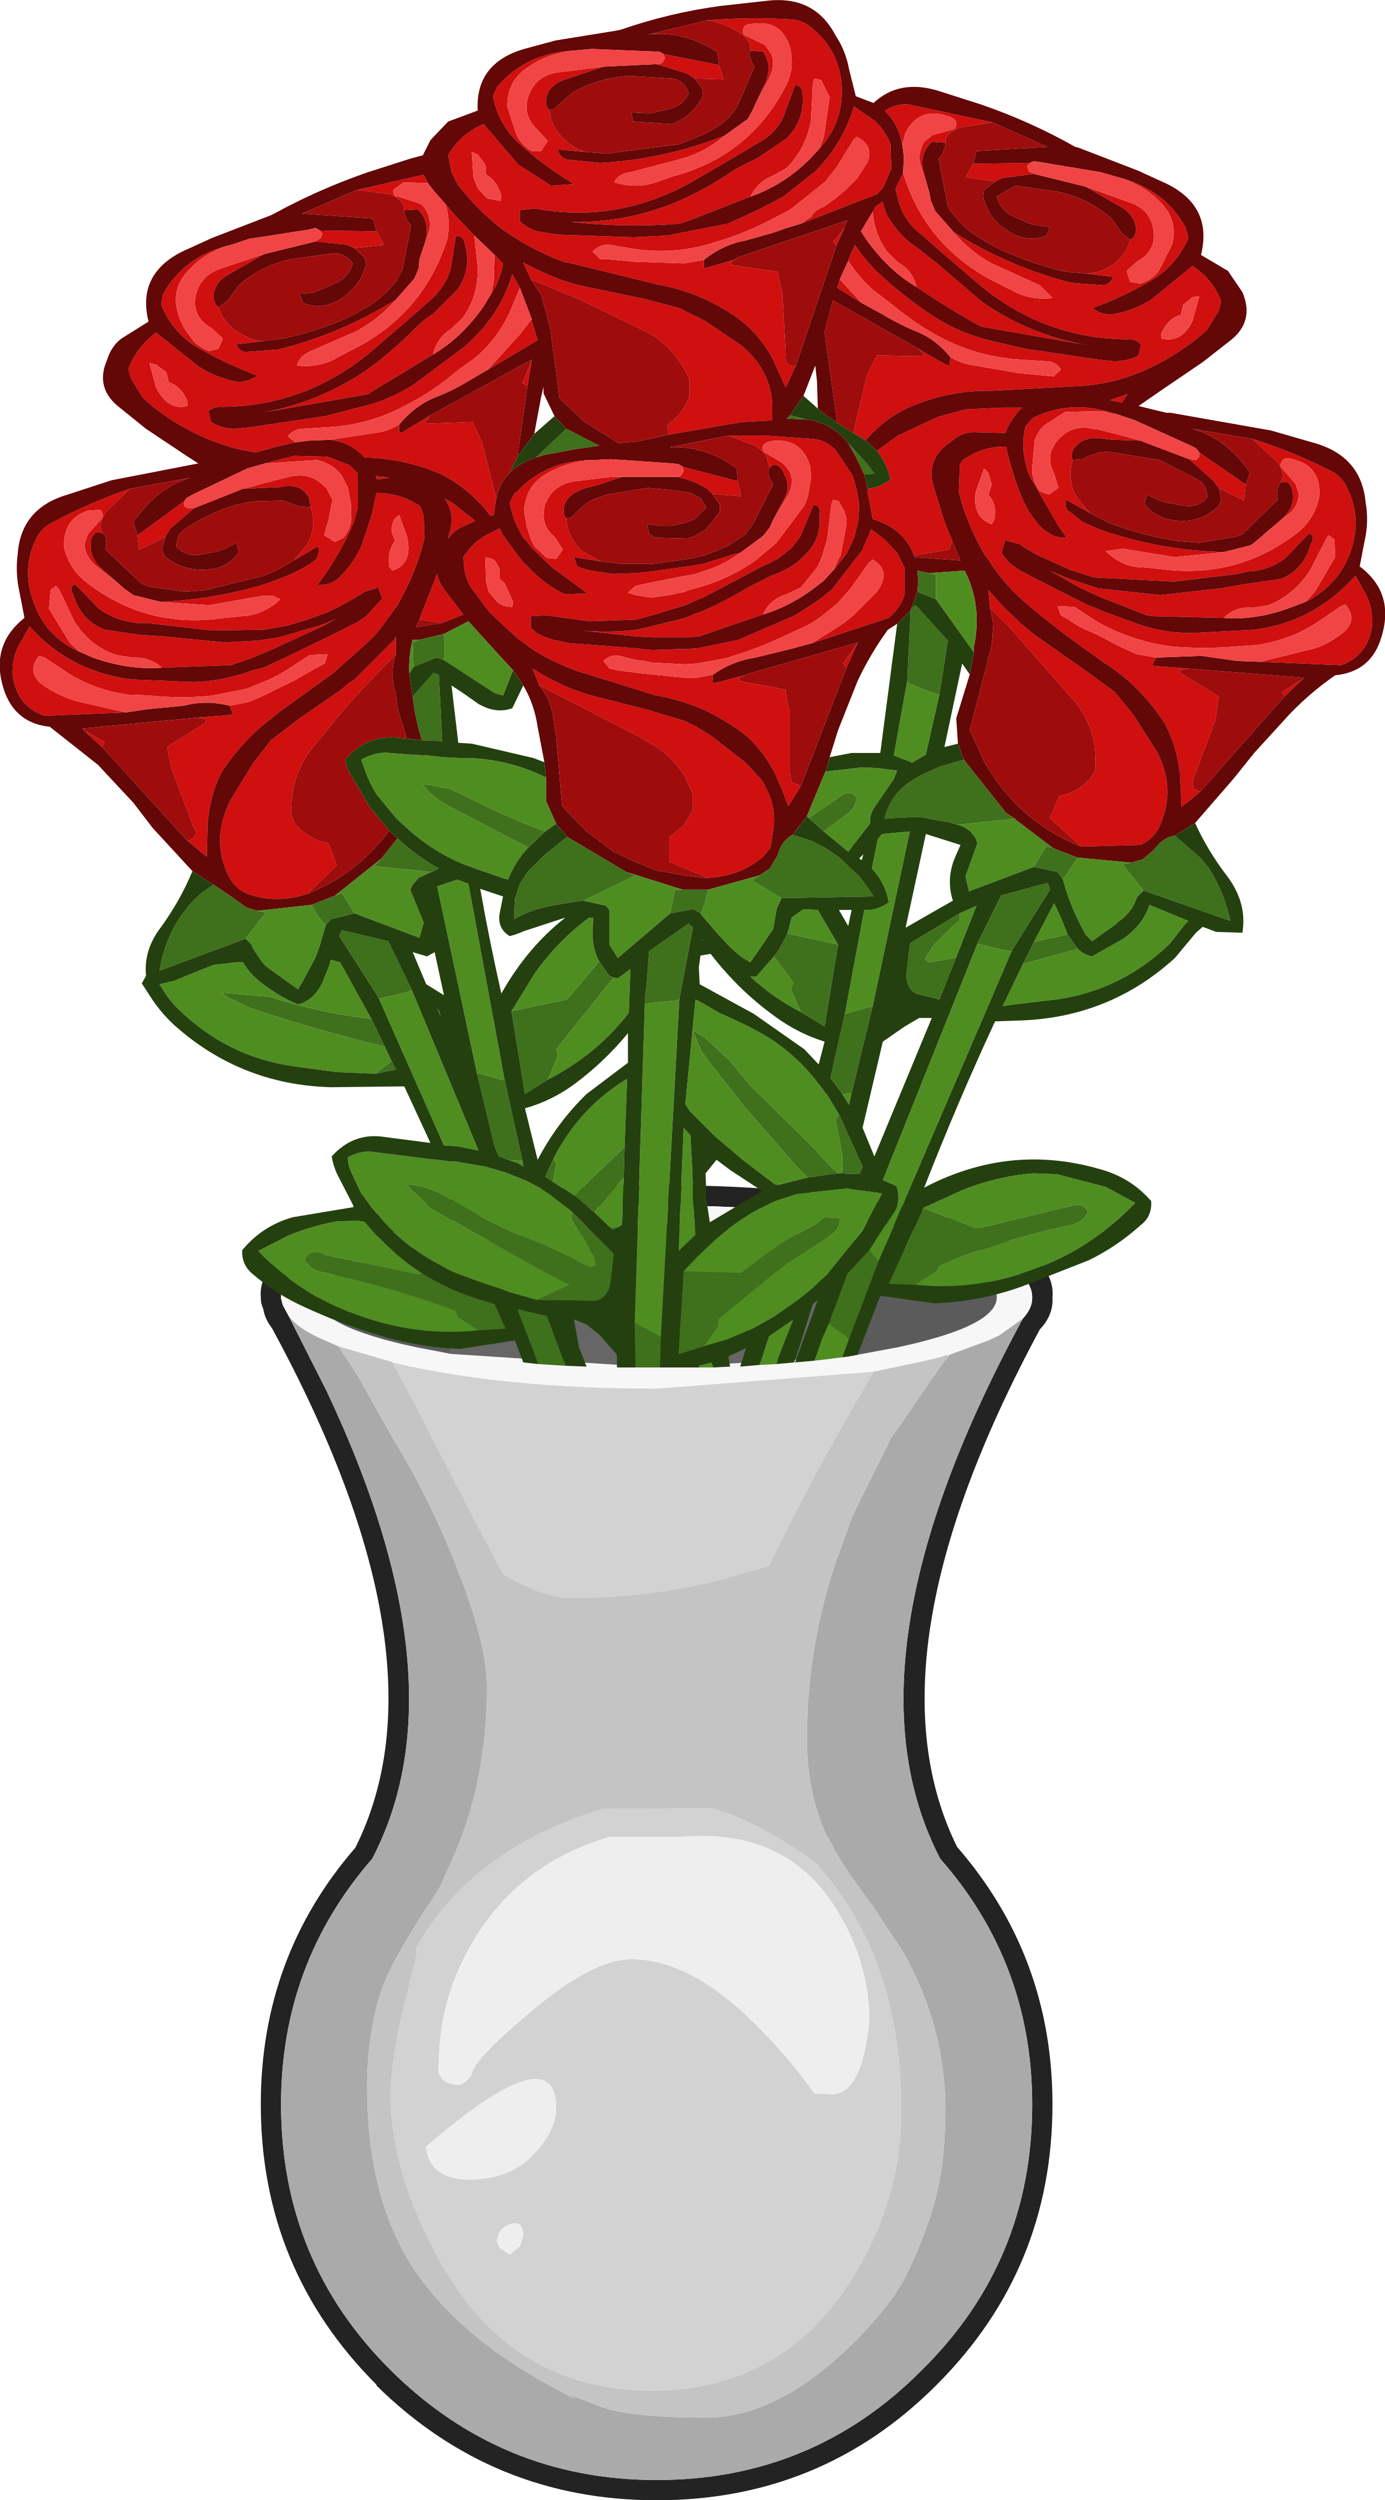 <?xml version="1.0" encoding="UTF-8" standalone="no"?>
<svg xmlns:ffdec="https://www.free-decompiler.com/flash" xmlns:xlink="http://www.w3.org/1999/xlink" ffdec:objectType="shape" height="148.1px" width="82.05px" xmlns="http://www.w3.org/2000/svg">
  <g transform="matrix(1.0, 0.0, 0.0, 1.0, 9.45, 154.95)">
    <path d="M51.15 -76.85 Q51.7 -77.45 51.7 -78.05 L51.7 -78.1 Q51.7 -80.35 45.15 -81.95 38.7 -83.55 29.45 -83.55 20.25 -83.55 13.7 -81.95 7.2 -80.35 7.2 -78.1 L7.2 -78.05 7.3 -77.65 7.65 -77.0 9.9 -72.55 Q18.05 -55.3 12.6 -44.85 7.2 -38.65 7.2 -30.3 7.2 -21.0 13.7 -14.55 20.25 -8.05 29.45 -8.05 38.7 -8.05 45.15 -14.55 51.7 -21.0 51.7 -30.3 51.7 -38.65 46.25 -44.85 40.15 -56.6 51.15 -76.85 M52.9 -78.05 Q52.95 -77.05 52.15 -76.2 41.7 -56.8 47.25 -45.55 52.9 -39.05 52.9 -30.3 52.9 -20.55 46.05 -13.7 L46.0 -13.65 Q39.2 -6.85 29.45 -6.85 19.75 -6.85 12.85 -13.65 L12.85 -13.7 Q6.0 -20.55 6.0 -30.3 6.0 -39.05 11.6 -45.5 17.25 -56.8 6.65 -76.3 6.25 -76.8 6.15 -77.4 6.0 -77.75 6.0 -78.05 L6.0 -78.1 Q5.75 -81.25 13.4 -83.15 20.1 -84.75 29.45 -84.75 38.85 -84.75 45.45 -83.15 53.2 -81.25 52.9 -78.1 L52.9 -78.05" fill="#232323" fill-rule="evenodd" stroke="none"/>
    <path d="M42.3 -73.7 L41.75 -72.75 Q38.75 -67.65 36.1 -62.2 L34.9 -61.85 Q30.0 -60.3 24.3 -60.3 22.8 -60.3 20.35 -61.7 L18.7 -64.85 14.8 -72.4 13.8 -74.25 Q20.35 -72.7 29.45 -72.7 L42.3 -73.7 M46.65 -74.5 L46.7 -74.65 46.8 -74.7 46.65 -74.5 M39.1 -44.45 L38.8 -44.6 39.05 -44.4 Q43.95 -38.85 43.95 -29.95 43.95 -24.4 40.75 -19.55 36.6 -13.35 29.2 -13.35 20.65 -13.35 16.4 -21.4 13.7 -26.45 13.7 -30.8 13.7 -33.0 14.5 -36.2 L15.25 -39.25 15.2 -39.55 15.6 -40.25 Q19.0 -45.6 26.25 -47.8 L32.7 -47.85 Q35.55 -47.05 39.1 -44.45 M21.55 -22.55 Q21.55 -23.45 20.75 -23.2 20.0 -22.9 20.0 -22.15 L20.15 -21.8 20.75 -21.4 21.35 -21.9 21.55 -22.55 M23.5 -30.05 Q23.5 -34.45 15.8 -27.8 15.8 -27.3 16.1 -26.8 16.7 -25.85 18.35 -25.85 20.95 -25.85 22.4 -27.6 23.5 -28.9 23.5 -30.05 M26.7 -46.15 Q21.4 -44.6 18.7 -40.15 16.55 -36.7 16.55 -32.7 16.45 -32.35 16.6 -32.05 16.85 -31.45 17.8 -31.45 L18.15 -31.65 18.5 -32.05 Q18.5 -32.85 21.95 -35.75 25.65 -38.9 27.95 -38.9 31.4 -38.9 35.2 -35.15 37.15 -33.25 38.8 -30.95 L39.85 -30.9 Q41.6 -30.9 42.05 -35.2 42.05 -38.75 40.1 -41.85 37.15 -46.65 31.0 -46.15 L26.7 -46.15" fill="#d2d2d2" fill-rule="evenodd" stroke="none"/>
    <path d="M42.5 -81.3 L40.75 -81.6 32.6 -82.25 29.5 -82.3 25.5 -82.2 16.6 -81.25 15.2 -81.1 14.8 -80.95 Q9.35 -79.75 9.35 -78.1 9.35 -76.4 15.2 -75.15 L17.3 -74.75 29.5 -73.95 29.9 -73.95 40.8 -74.6 43.75 -75.15 Q49.6 -76.4 49.6 -78.1 49.6 -79.4 46.35 -80.4 L43.75 -81.1 43.0 -81.2 42.5 -81.3 M46.7 -74.65 L46.7 -74.7 46.0 -74.5 45.15 -74.3 42.3 -73.7 29.45 -72.7 Q20.35 -72.7 13.8 -74.25 L13.7 -74.3 10.6 -75.2 9.8 -75.55 Q8.25 -76.2 7.65 -77.0 L7.3 -77.65 7.2 -78.05 7.2 -78.1 Q7.2 -80.35 13.7 -81.95 20.25 -83.55 29.45 -83.55 38.7 -83.55 45.15 -81.95 51.7 -80.35 51.7 -78.1 L51.7 -78.05 Q51.7 -77.45 51.15 -76.85 L49.75 -75.85 49.1 -75.55 46.8 -74.7 46.7 -74.65" fill="#f7f7f7" fill-rule="evenodd" stroke="none"/>
    <path d="M16.6 -81.25 L17.25 -75.15 17.3 -74.75 15.2 -75.15 Q9.35 -76.4 9.35 -78.1 9.35 -79.75 14.8 -80.95 L15.2 -81.1 16.6 -81.25 M40.8 -74.6 L42.5 -81.3 43.0 -81.2 43.75 -81.1 46.35 -80.4 Q49.6 -79.4 49.6 -78.1 49.6 -76.4 43.75 -75.15 L40.8 -74.6" fill="#5b5b5b" fill-rule="evenodd" stroke="none"/>
    <path d="M10.6 -75.2 L11.75 -73.45 13.85 -69.7 Q15.6 -66.9 17.15 -63.25 L17.4 -62.65 17.45 -62.5 17.9 -61.35 Q19.4 -57.35 19.4 -55.05 19.4 -49.25 17.25 -44.6 L16.65 -43.25 16.1 -42.35 15.85 -42.0 Q13.95 -39.05 13.4 -37.7 12.8 -36.25 12.55 -34.55 12.3 -33.05 12.3 -31.35 12.3 -24.85 15.0 -20.65 18.0 -16.1 24.65 -12.85 L24.2 -13.15 26.0 -12.45 Q27.7 -11.75 32.35 -11.75 L32.4 -11.75 Q36.3 -11.75 40.4 -15.5 43.25 -18.15 44.3 -20.3 45.6 -23.05 46.1 -25.25 46.55 -27.25 46.55 -30.05 46.55 -34.85 44.1 -39.25 L42.45 -41.75 42.25 -42.05 Q40.25 -44.7 39.65 -46.05 L39.6 -46.15 39.55 -46.15 Q38.35 -48.75 38.35 -51.95 38.35 -57.1 39.95 -62.1 L41.05 -65.15 43.35 -69.8 43.75 -70.35 46.25 -74.0 46.45 -74.25 46.5 -74.35 46.65 -74.5 46.8 -74.7 49.1 -75.55 49.75 -75.85 51.15 -76.85 Q40.15 -56.6 46.25 -44.85 51.7 -38.65 51.7 -30.3 51.7 -21.0 45.15 -14.55 38.7 -8.05 29.45 -8.05 20.25 -8.05 13.7 -14.55 7.2 -21.0 7.2 -30.3 7.2 -38.65 12.6 -44.85 18.05 -55.3 9.9 -72.55 L7.65 -77.0 Q8.25 -76.2 9.8 -75.55 L10.6 -75.2" fill="#aaaaaa" fill-rule="evenodd" stroke="none"/>
    <path d="M42.3 -73.7 L45.15 -74.3 46.0 -74.5 46.7 -74.7 46.7 -74.65 46.65 -74.5 46.5 -74.35 46.45 -74.25 46.25 -74.0 43.75 -70.35 43.35 -69.8 41.05 -65.15 39.95 -62.1 Q38.35 -57.1 38.35 -51.95 38.35 -48.75 39.55 -46.15 L39.6 -46.15 39.65 -46.05 Q40.25 -44.7 42.25 -42.05 L42.45 -41.75 44.1 -39.25 Q46.55 -34.85 46.55 -30.05 46.55 -27.25 46.1 -25.25 45.6 -23.05 44.3 -20.3 43.25 -18.15 40.4 -15.5 36.3 -11.75 32.4 -11.75 L32.35 -11.75 Q27.7 -11.75 26.0 -12.45 L24.2 -13.15 24.65 -12.85 Q18.0 -16.1 15.0 -20.65 12.3 -24.85 12.3 -31.35 12.3 -33.05 12.55 -34.55 12.8 -36.25 13.4 -37.7 13.95 -39.05 15.85 -42.0 L16.1 -42.35 16.65 -43.25 17.25 -44.6 Q19.4 -49.25 19.4 -55.05 19.4 -57.35 17.9 -61.35 L17.45 -62.5 17.4 -62.65 17.15 -63.25 Q15.6 -66.9 13.85 -69.7 L11.75 -73.45 10.6 -75.2 13.7 -74.3 13.8 -74.25 14.8 -72.4 18.7 -64.85 20.35 -61.7 Q22.8 -60.3 24.3 -60.3 30.0 -60.3 34.9 -61.85 L36.1 -62.2 Q38.75 -67.65 41.75 -72.75 L42.3 -73.7 M39.1 -44.45 Q35.55 -47.05 32.7 -47.85 L26.25 -47.8 Q19.0 -45.6 15.6 -40.25 L15.2 -39.55 15.25 -39.25 14.5 -36.2 Q13.7 -33.0 13.7 -30.8 13.7 -26.45 16.4 -21.4 20.65 -13.35 29.2 -13.35 36.6 -13.35 40.75 -19.55 43.95 -24.4 43.95 -29.95 43.95 -38.85 39.05 -44.4 L38.8 -44.6 39.1 -44.45" fill="#c4c4c4" fill-rule="evenodd" stroke="none"/>
    <path d="M26.7 -46.15 L31.0 -46.15 Q37.15 -46.65 40.1 -41.85 42.05 -38.75 42.05 -35.2 41.6 -30.9 39.85 -30.9 L38.8 -30.95 Q37.15 -33.25 35.2 -35.15 31.4 -38.9 27.95 -38.9 25.65 -38.9 21.95 -35.75 18.5 -32.85 18.5 -32.05 L18.15 -31.65 17.8 -31.45 Q16.85 -31.45 16.6 -32.05 16.45 -32.35 16.55 -32.7 16.55 -36.7 18.7 -40.15 21.4 -44.6 26.7 -46.15 M23.5 -30.05 Q23.5 -28.9 22.4 -27.6 20.95 -25.85 18.35 -25.85 16.7 -25.85 16.1 -26.8 15.8 -27.3 15.8 -27.8 23.5 -34.45 23.5 -30.05 M21.55 -22.55 L21.35 -21.9 20.75 -21.4 20.15 -21.8 20.0 -22.15 Q20.0 -22.9 20.75 -23.2 21.55 -23.45 21.55 -22.55" fill="#eeeeee" fill-rule="evenodd" stroke="none"/>
    <path d="M16.6 -81.25 L25.5 -82.2 29.5 -82.3 32.6 -82.25 40.75 -81.6 42.5 -81.3 40.8 -74.6 29.9 -73.95 29.5 -73.95 17.3 -74.75 17.25 -75.15 16.6 -81.25" fill="#666666" fill-rule="evenodd" stroke="none"/>
    <path d="M8.75 -102.0 Q6.9 -101.4 5.25 -102.0 4.3 -102.35 3.9 -103.5 3.15 -105.45 4.2 -107.55 L5.55 -109.75 6.6 -111.1 8.3 -112.4 10.7 -114.05 11.3 -114.55 11.5 -114.65 13.95 -117.1 14.0 -117.25 14.0 -116.2 11.7 -113.8 10.95 -112.95 8.9 -110.45 Q7.8 -108.9 7.8 -106.95 7.8 -106.45 8.15 -106.0 8.95 -105.2 10.0 -105.0 L10.5 -103.7 8.75 -102.0 M37.7 -133.3 L37.1 -132.0 36.25 -133.85 Q35.4 -135.3 34.2 -136.15 32.05 -137.65 29.5 -138.1 L24.2 -139.4 24.05 -139.4 Q22.25 -140.05 20.55 -141.2 L20.2 -141.45 Q18.75 -142.6 17.65 -144.05 L17.3 -144.75 17.2 -145.25 17.1 -145.75 17.15 -145.85 Q17.9 -147.05 19.2 -147.6 L21.25 -145.2 23.2 -143.95 24.55 -144.05 Q22.7 -145.15 21.15 -146.6 20.05 -147.7 19.75 -149.25 L20.0 -149.8 Q21.7 -151.8 24.5 -151.95 22.8 -151.75 21.6 -150.8 20.6 -150.05 20.6 -148.65 L21.1 -147.1 Q21.35 -146.4 22.05 -146.0 L22.6 -146.0 23.0 -146.6 22.4 -147.25 Q21.55 -148.05 21.8 -149.05 22.15 -150.4 23.5 -150.65 L26.3 -151.0 24.05 -150.25 Q23.0 -149.9 22.9 -149.05 22.85 -148.65 23.1 -148.45 23.2 -147.3 24.2 -146.5 24.7 -146.1 25.25 -145.95 L23.6 -146.1 Q23.7 -145.6 24.15 -145.5 L26.1 -145.3 Q29.85 -145.5 33.45 -146.9 32.35 -145.95 30.95 -145.55 L27.9 -144.75 Q27.15 -144.65 26.95 -144.15 28.25 -143.75 29.4 -144.15 L30.4 -144.5 Q34.95 -145.7 37.1 -149.85 37.65 -150.9 37.35 -152.15 36.85 -153.75 35.25 -153.55 34.7 -153.55 34.6 -153.3 34.45 -152.9 34.8 -152.8 L35.85 -152.3 36.25 -151.75 Q36.5 -151.05 36.1 -150.3 L35.35 -148.9 35.85 -149.95 Q36.35 -151.05 35.75 -151.9 L35.0 -151.95 Q35.1 -152.55 34.3 -153.05 33.45 -153.6 32.45 -153.75 35.0 -153.95 37.45 -153.8 38.2 -153.75 38.8 -153.15 40.2 -151.95 40.4 -150.05 40.6 -147.8 39.1 -146.15 L39.35 -146.8 39.7 -149.2 39.2 -150.2 38.8 -150.3 38.7 -150.0 38.6 -147.85 Q38.3 -146.15 37.15 -145.0 L36.35 -144.55 Q35.45 -144.2 35.0 -143.3 L31.15 -141.8 30.8 -141.7 Q27.65 -141.45 24.4 -141.8 27.9 -141.75 31.0 -143.15 32.65 -143.9 34.15 -144.95 L35.45 -145.6 37.15 -146.75 Q38.2 -147.8 38.1 -149.3 38.1 -149.9 37.65 -149.9 L36.95 -148.0 Q36.45 -146.95 35.3 -146.4 L34.75 -146.05 31.4 -144.1 Q27.0 -141.7 22.25 -142.6 L21.35 -142.5 21.35 -141.85 Q21.9 -141.3 22.65 -141.2 L23.65 -141.05 28.05 -140.9 30.1 -141.0 33.65 -141.7 Q35.3 -142.4 36.95 -143.3 L38.85 -144.8 Q40.45 -146.4 41.15 -148.65 L41.7 -148.25 42.0 -148.05 42.3 -147.85 Q42.9 -147.35 43.3 -146.45 L43.35 -144.95 42.85 -143.8 42.5 -143.45 38.0 -141.7 38.6 -142.1 Q38.8 -142.5 39.35 -142.7 L40.05 -143.2 40.4 -143.5 40.65 -143.7 41.3 -144.35 41.7 -144.95 41.95 -145.35 Q42.3 -146.3 41.4 -146.8 L41.3 -146.85 41.1 -146.65 40.15 -145.1 39.45 -144.2 37.45 -142.6 37.3 -142.5 36.35 -142.0 Q34.65 -141.1 32.9 -140.6 30.6 -139.85 28.15 -140.2 L26.65 -140.45 Q26.1 -140.5 25.65 -140.05 L26.1 -139.6 26.55 -139.6 28.1 -139.45 31.05 -139.35 32.25 -139.55 32.25 -139.05 32.45 -139.1 34.0 -139.55 33.85 -139.4 33.9 -139.25 36.6 -138.85 36.9 -137.55 37.1 -133.95 Q37.0 -133.2 37.7 -133.3 M29.85 -151.75 L33.15 -151.1 33.4 -150.25 31.7 -150.3 31.25 -150.6 29.45 -151.15 Q29.7 -151.15 29.8 -151.25 L29.95 -151.5 29.85 -151.75 M40.1 -140.4 L39.9 -140.65 40.1 -140.85 40.6 -141.5 40.1 -140.4 M41.1 -129.3 L41.9 -132.7 42.5 -133.9 45.2 -133.85 45.3 -133.95 44.95 -134.3 Q45.65 -133.85 46.6 -133.35 L46.8 -133.3 46.85 -133.8 Q47.45 -133.45 48.0 -133.35 L50.9 -132.85 52.45 -132.7 52.95 -132.65 53.4 -133.05 Q53.1 -133.55 52.55 -133.55 L51.0 -133.65 Q48.55 -133.8 46.4 -134.9 44.85 -135.7 43.35 -136.95 L42.3 -137.75 Q41.4 -138.55 40.8 -139.5 L40.8 -139.55 41.2 -140.45 Q41.9 -139.35 43.0 -138.4 44.4 -137.15 45.95 -136.15 47.45 -135.2 49.3 -134.75 L51.25 -134.3 55.6 -133.65 56.55 -133.55 Q57.35 -133.55 58.0 -133.9 L58.15 -134.55 Q57.8 -134.9 57.3 -134.85 52.4 -134.9 48.55 -138.1 L45.65 -140.6 45.15 -141.05 Q44.15 -141.8 43.8 -142.95 L43.6 -143.75 44.05 -144.7 Q45.4 -140.3 49.6 -138.2 L50.5 -137.75 Q51.55 -137.15 52.9 -137.3 L52.15 -138.05 49.3 -139.35 Q48.0 -140.05 47.05 -141.2 50.3 -139.15 54.0 -138.2 L55.95 -138.05 Q56.35 -138.15 56.5 -138.55 L54.9 -138.75 Q55.5 -138.75 56.1 -139.05 57.2 -139.6 57.5 -140.75 57.8 -140.85 57.85 -141.3 57.85 -142.15 56.95 -142.7 L54.85 -143.9 57.5 -142.95 Q58.8 -142.5 58.9 -141.15 59.0 -140.05 57.9 -139.45 L57.3 -138.9 57.5 -138.25 58.1 -138.15 Q58.9 -138.4 59.25 -139.0 L60.0 -140.5 Q60.3 -141.85 59.45 -142.8 58.45 -143.95 56.8 -144.45 59.55 -143.75 60.8 -141.45 L60.95 -140.85 Q60.35 -139.45 59.1 -138.55 57.25 -137.4 55.25 -136.7 55.85 -136.25 56.55 -136.35 57.7 -136.55 58.75 -137.2 L61.2 -139.2 Q62.4 -138.4 62.9 -137.1 L62.75 -136.55 62.05 -135.4 Q60.55 -134.05 58.65 -133.15 56.75 -132.25 54.75 -132.1 L49.3 -131.8 Q46.7 -131.85 44.35 -130.8 42.95 -130.15 41.85 -128.9 L41.85 -128.85 41.2 -129.25 41.1 -129.3 M41.6 -137.0 L40.15 -137.9 40.3 -138.4 41.6 -137.0 M44.0 -146.4 Q43.75 -147.65 43.0 -148.35 L43.0 -148.4 Q43.65 -148.85 44.45 -148.75 L49.35 -147.7 47.4 -147.4 Q46.55 -147.05 46.55 -146.5 L45.75 -146.55 Q44.95 -145.8 45.3 -144.65 L45.6 -143.55 45.15 -145.0 Q44.85 -145.8 45.3 -146.55 L45.8 -146.95 46.9 -147.25 Q47.25 -147.3 47.2 -147.7 47.1 -148.0 46.6 -148.1 45.0 -148.6 44.2 -147.1 L44.0 -146.4 M48.2 -145.25 L51.55 -145.3 51.4 -145.1 51.5 -144.8 51.8 -144.65 49.9 -144.4 49.5 -144.2 47.75 -144.45 48.2 -145.25 M42.5 -128.25 L43.75 -129.15 46.1 -130.25 47.75 -130.7 49.9 -130.8 51.1 -130.8 Q50.5 -130.25 50.1 -129.3 L48.25 -129.35 Q47.5 -129.35 46.9 -128.8 45.3 -127.75 45.9 -126.0 L46.5 -124.05 46.95 -122.95 46.8 -122.4 44.7 -122.05 Q44.1 -123.65 42.25 -124.2 L41.95 -125.8 41.95 -126.0 Q42.65 -126.05 43.3 -126.55 43.1 -127.5 42.5 -128.25 M21.35 -137.9 L20.85 -136.7 Q20.15 -135.0 18.7 -133.75 L17.65 -133.0 Q16.2 -131.75 14.6 -130.95 12.5 -129.8 10.05 -129.65 L8.5 -129.55 Q7.95 -129.55 7.6 -129.1 L8.05 -128.75 6.95 -128.5 5.7 -128.15 Q4.0 -128.4 2.4 -129.15 0.45 -130.05 -1.0 -131.4 L-1.7 -132.55 -1.85 -133.1 Q-1.35 -134.4 -0.2 -135.25 L2.3 -133.25 Q3.3 -132.6 4.5 -132.35 5.15 -132.25 5.8 -132.7 3.8 -133.45 1.95 -134.55 0.65 -135.5 0.1 -136.9 L0.2 -137.5 Q1.45 -139.8 4.25 -140.45 2.6 -140.0 1.6 -138.8 0.75 -137.85 1.05 -136.55 1.25 -135.7 1.8 -135.05 2.15 -134.45 2.95 -134.15 L3.5 -134.3 3.75 -134.9 3.1 -135.5 Q2.05 -136.1 2.1 -137.15 2.25 -138.5 3.5 -139.0 L6.2 -139.9 4.1 -138.7 Q3.2 -138.2 3.2 -137.35 3.25 -136.9 3.5 -136.75 3.85 -135.65 4.95 -135.1 5.55 -134.75 6.15 -134.75 L4.55 -134.55 Q4.7 -134.15 5.1 -134.1 L7.05 -134.25 Q10.7 -135.15 14.0 -137.2 13.05 -136.1 11.7 -135.35 L8.85 -134.1 Q8.25 -133.8 8.15 -133.3 9.45 -133.15 10.5 -133.75 L11.45 -134.25 Q15.65 -136.35 17.05 -140.8 17.25 -141.85 16.95 -142.85 L17.55 -142.15 18.65 -141.0 18.85 -139.15 Q18.9 -137.4 17.95 -136.1 L17.25 -135.45 Q16.45 -134.95 16.2 -133.95 L12.65 -131.8 12.35 -131.6 6.05 -130.5 Q9.45 -131.1 12.3 -133.05 13.75 -134.1 15.05 -135.4 15.55 -135.95 16.2 -136.35 L17.65 -137.8 Q18.5 -139.0 18.1 -140.45 18.0 -141.05 17.55 -140.95 L17.25 -139.0 Q16.85 -137.8 15.9 -137.05 L15.4 -136.6 12.5 -134.1 Q8.65 -130.9 3.75 -130.85 3.25 -130.9 2.9 -130.6 L3.05 -129.95 Q3.7 -129.55 4.5 -129.55 L5.45 -129.65 9.8 -130.3 11.75 -130.8 Q13.55 -131.2 15.1 -132.2 L18.05 -134.4 Q20.15 -136.2 20.9 -138.7 L21.35 -137.9 M10.1 -128.9 L13.05 -129.35 Q13.6 -129.45 14.2 -129.8 L14.2 -129.35 14.4 -129.35 16.05 -130.35 15.75 -129.95 15.8 -129.85 18.55 -129.95 19.1 -128.75 19.95 -125.45 19.8 -124.45 19.6 -124.4 19.2 -124.9 Q18.1 -126.15 16.7 -126.85 14.55 -127.8 12.15 -127.85 11.35 -128.75 10.1 -128.9 M19.45 -133.05 L21.4 -135.2 22.05 -136.05 22.05 -135.95 22.4 -134.8 19.45 -133.05 M30.15 -129.2 L30.1 -129.8 Q31.0 -130.4 31.4 -131.5 L31.4 -132.45 Q30.6 -134.3 28.95 -135.25 L24.8 -137.25 24.05 -137.55 22.4 -138.25 22.0 -138.4 21.55 -139.4 Q22.65 -138.8 23.85 -138.35 L24.65 -138.1 25.1 -138.0 28.7 -137.25 30.8 -136.7 32.3 -135.95 34.45 -134.5 Q36.25 -133.0 36.3 -130.9 L36.3 -130.05 34.5 -129.95 30.15 -129.2 M21.8 -132.1 L21.5 -132.25 22.05 -133.6 21.8 -132.1 M25.65 -127.7 Q24.0 -127.6 22.7 -126.75 21.7 -126.05 21.6 -124.75 L21.6 -124.65 21.75 -123.8 22.0 -123.0 22.2 -122.6 22.95 -121.9 23.5 -121.85 23.9 -122.4 23.4 -123.15 Q22.8 -123.65 22.75 -124.35 L22.8 -125.0 23.0 -125.4 Q23.5 -126.3 24.65 -126.45 L26.75 -126.7 27.4 -126.7 26.05 -126.25 25.1 -126.0 24.6 -125.75 Q24.05 -125.45 23.95 -124.85 L23.95 -124.7 Q23.9 -124.45 24.1 -124.25 24.15 -123.1 25.05 -122.3 L26.15 -121.7 24.55 -121.95 24.75 -121.4 25.0 -121.3 25.55 -121.15 26.9 -120.95 28.2 -121.0 29.15 -121.1 31.3 -121.4 32.2 -121.55 34.15 -122.15 34.4 -122.2 34.25 -122.1 Q33.25 -121.4 32.15 -121.1 L31.75 -120.95 31.2 -120.85 29.15 -120.45 28.7 -120.35 28.2 -120.25 27.75 -119.85 28.2 -119.7 29.15 -119.55 30.2 -119.7 31.15 -119.9 31.2 -119.95 32.1 -120.2 Q33.9 -120.75 35.3 -121.75 L36.55 -122.8 38.2 -125.0 38.4 -125.5 38.6 -126.65 38.55 -127.3 Q38.1 -128.9 36.55 -128.85 L36.45 -128.85 Q35.9 -128.8 35.75 -128.55 35.65 -128.2 35.95 -128.1 L36.95 -127.5 37.35 -127.0 37.45 -126.6 Q37.5 -126.05 37.15 -125.5 L36.35 -124.15 36.9 -125.2 Q37.35 -125.9 37.15 -126.55 L36.9 -127.1 Q36.5 -127.65 36.15 -127.25 L35.9 -128.05 35.55 -128.35 35.3 -128.55 33.7 -129.15 35.9 -129.15 36.6 -129.1 38.7 -128.95 Q39.45 -128.9 40.05 -128.3 L41.05 -126.8 41.3 -125.95 41.45 -125.05 41.4 -124.1 41.15 -123.1 40.7 -122.15 39.95 -121.2 40.25 -121.9 40.35 -122.05 40.7 -123.9 40.7 -124.2 40.6 -124.6 40.25 -125.25 39.9 -125.35 39.8 -125.05 39.55 -123.0 39.25 -122.0 39.0 -121.4 38.0 -120.15 37.15 -119.75 Q36.15 -119.45 35.75 -118.55 L31.95 -117.25 31.85 -117.25 31.4 -117.2 31.15 -117.2 29.15 -117.2 28.25 -117.25 25.05 -117.6 Q26.7 -117.45 28.25 -117.65 L29.15 -117.85 31.15 -118.35 31.75 -118.6 32.05 -118.7 Q33.45 -119.3 34.95 -120.2 L36.25 -120.85 Q37.0 -121.1 37.8 -121.65 L38.1 -121.95 38.4 -122.25 Q39.2 -123.1 39.1 -124.45 39.2 -125.0 38.75 -125.05 L37.95 -123.15 37.45 -122.5 36.7 -121.9 36.15 -121.6 35.6 -121.35 32.2 -119.55 32.05 -119.5 31.15 -119.1 29.15 -118.5 28.25 -118.25 25.45 -118.15 23.3 -118.45 22.95 -118.5 22.0 -118.45 22.0 -117.75 22.35 -117.45 Q22.8 -117.2 23.35 -117.05 L24.3 -116.85 28.25 -116.55 28.65 -116.5 29.2 -116.45 30.7 -116.5 31.15 -116.5 31.9 -116.55 34.3 -117.05 37.65 -118.5 39.05 -119.4 39.85 -120.05 41.7 -122.45 41.7 -122.55 41.75 -122.65 42.05 -123.3 42.15 -123.6 42.95 -123.0 43.7 -122.2 44.1 -121.4 44.15 -121.3 44.15 -121.2 44.15 -119.9 44.15 -119.8 Q43.95 -119.0 43.2 -118.35 L38.65 -116.85 39.85 -117.6 40.55 -118.05 41.1 -118.5 42.5 -119.9 Q43.4 -121.15 42.25 -121.8 L42.0 -121.6 40.95 -120.1 40.15 -119.2 39.35 -118.55 Q38.8 -118.1 38.15 -117.8 L36.95 -117.25 Q35.25 -116.45 33.5 -115.95 L31.85 -115.65 31.15 -115.6 29.2 -115.7 28.75 -115.8 28.25 -115.85 27.25 -116.1 Q26.7 -116.2 26.3 -115.8 L26.65 -115.35 27.1 -115.25 28.3 -115.1 28.65 -115.05 29.2 -115.0 31.15 -114.8 31.6 -114.8 31.85 -114.8 32.8 -115.0 32.75 -114.5 32.95 -114.5 34.65 -114.95 34.35 -114.8 Q34.3 -114.75 34.4 -114.6 L37.1 -114.1 Q37.15 -113.4 37.35 -112.75 L37.35 -109.45 37.35 -109.15 37.45 -108.6 38.0 -108.4 37.25 -107.2 36.85 -108.25 36.5 -109.05 Q35.75 -110.55 34.6 -111.5 33.25 -112.5 31.8 -113.1 L31.1 -113.35 30.0 -113.65 29.25 -113.8 28.3 -114.1 24.75 -115.2 Q23.35 -115.7 22.15 -116.45 L21.2 -117.15 21.15 -117.2 19.95 -118.3 19.55 -118.7 19.5 -118.75 19.05 -119.35 18.45 -120.15 Q18.1 -120.75 18.05 -121.35 L18.0 -121.95 Q18.55 -122.8 19.35 -123.25 L20.15 -123.65 20.35 -123.25 21.15 -122.15 21.55 -121.65 22.05 -121.15 Q22.95 -120.25 24.0 -119.75 L25.35 -119.8 23.25 -121.35 22.05 -122.5 21.75 -122.9 21.55 -123.1 21.3 -123.55 Q20.9 -124.3 20.75 -125.2 L21.05 -125.75 21.2 -125.85 Q22.95 -127.7 25.65 -127.7 M30.6 -126.7 L30.85 -126.75 30.9 -126.8 31.05 -127.05 31.0 -127.3 34.25 -126.45 34.45 -125.55 32.75 -125.7 32.45 -126.0 32.35 -126.05 Q31.55 -126.55 30.6 -126.7 M15.9 -144.1 L14.45 -144.15 13.85 -143.7 Q13.8 -143.3 14.15 -143.3 L15.25 -142.95 Q15.6 -142.85 15.75 -142.55 16.2 -141.85 15.9 -141.05 L15.4 -139.6 15.75 -140.65 Q16.05 -141.85 15.3 -142.55 L14.5 -142.5 Q14.5 -143.1 13.65 -143.45 L11.7 -143.7 15.65 -144.6 15.9 -144.1 M18.6 -144.45 L18.85 -143.8 19.4 -143.2 20.2 -143.05 20.2 -143.1 20.25 -143.35 Q20.0 -144.25 19.35 -144.6 L19.3 -145.2 18.85 -145.8 18.5 -145.95 18.6 -144.45 M12.85 -141.25 L13.3 -140.45 11.55 -140.25 11.1 -140.45 9.25 -140.65 9.55 -140.85 9.65 -141.1 9.5 -141.3 12.85 -141.25 M19.65 -137.55 L19.8 -138.3 19.85 -139.85 20.35 -139.35 Q20.2 -138.4 19.65 -137.55 M-0.2 -132.0 Q0.5 -130.6 1.65 -130.9 L1.65 -131.2 Q1.25 -132.1 0.55 -132.3 L0.4 -132.9 -0.2 -133.35 -0.6 -133.45 -0.2 -132.0 M1.45 -125.25 L1.45 -125.0 1.65 -124.85 2.05 -124.85 0.6 -123.6 0.35 -123.15 Q-0.4 -122.75 -1.2 -122.4 L-1.3 -123.25 1.45 -125.25 M5.05 -126.0 L6.25 -126.35 7.65 -126.7 Q9.0 -127.05 9.9 -126.0 L10.25 -125.35 10.0 -124.1 9.75 -123.25 10.4 -122.85 10.9 -123.1 Q11.45 -123.8 11.35 -124.45 L11.35 -125.05 11.15 -126.1 10.75 -126.85 Q10.2 -127.5 9.35 -127.7 L6.25 -127.5 8.0 -127.95 9.95 -127.9 11.25 -127.4 11.7 -126.95 11.75 -126.85 11.75 -124.9 11.5 -124.0 Q10.65 -122.0 9.35 -120.3 10.15 -120.25 10.65 -120.75 11.5 -121.55 12.0 -122.7 L12.6 -124.55 12.85 -125.75 Q14.3 -125.75 15.45 -124.95 L15.65 -124.4 15.7 -123.1 Q15.25 -121.15 14.2 -119.3 L14.1 -119.1 13.15 -117.8 12.65 -117.2 11.55 -116.2 10.25 -115.05 7.2 -112.85 6.0 -111.9 Q4.7 -110.75 3.7 -109.25 3.0 -107.9 2.85 -106.2 L2.8 -104.2 1.65 -105.15 Q2.4 -105.35 2.0 -106.0 L0.7 -109.45 0.45 -110.7 2.75 -112.15 2.75 -112.35 2.3 -112.45 4.2 -112.6 4.35 -112.65 4.15 -113.15 5.2 -113.35 5.35 -113.4 5.95 -113.65 8.0 -114.65 9.3 -115.4 9.8 -115.65 9.95 -116.2 8.9 -116.15 7.6 -115.3 Q6.8 -114.8 5.9 -114.45 L5.15 -114.15 3.15 -113.75 Q1.35 -113.55 -0.55 -113.75 L-1.85 -113.8 Q-3.7 -114.05 -5.3 -115.0 L-6.8 -116.0 -7.15 -116.1 Q-8.0 -115.0 -6.65 -114.2 -5.75 -113.65 -4.85 -113.4 L-2.0 -112.75 -6.8 -112.55 Q-8.45 -113.1 -8.7 -114.95 -8.75 -116.1 -8.2 -116.95 L-7.7 -117.85 Q-5.3 -115.15 -1.6 -114.7 L2.05 -114.55 Q3.65 -114.6 5.25 -115.15 L5.55 -115.25 6.15 -115.4 7.45 -116.0 10.75 -117.6 11.4 -117.95 11.65 -118.05 12.25 -118.45 13.2 -119.5 12.95 -120.15 12.15 -119.9 Q11.0 -119.15 9.85 -118.65 L8.75 -118.25 7.6 -117.9 6.2 -117.65 3.1 -117.6 -0.75 -118.05 -1.35 -118.05 Q-2.65 -118.2 -3.6 -118.9 L-5.0 -120.35 Q-5.4 -120.2 -5.1 -119.7 -4.65 -118.2 -3.25 -117.65 L-1.2 -117.35 0.25 -117.25 3.85 -116.9 5.8 -117.0 7.1 -117.2 9.65 -117.95 Q10.05 -118.1 10.45 -118.3 L9.75 -117.9 6.6 -116.45 5.4 -115.95 4.65 -115.7 4.25 -115.55 0.15 -115.4 Q-0.6 -116.05 -1.6 -116.0 L-2.55 -116.15 Q-4.1 -116.65 -5.05 -118.15 L-5.95 -120.05 -6.15 -120.25 -6.45 -120.0 -6.55 -118.9 -5.3 -116.85 -4.75 -116.35 Q-6.8 -117.25 -7.5 -119.4 -8.15 -121.25 -7.35 -122.95 -7.05 -123.65 -6.35 -124.0 -4.1 -125.2 -1.75 -126.0 L-3.15 -124.65 Q-3.7 -123.85 -3.35 -123.35 -3.85 -123.6 -4.05 -123.0 -4.25 -121.9 -3.3 -121.15 L-2.45 -120.4 -3.65 -121.35 Q-4.35 -121.85 -4.45 -122.7 L-4.25 -123.3 -3.45 -124.2 Q-3.25 -124.45 -3.5 -124.75 L-4.25 -124.7 Q-5.75 -124.2 -5.65 -122.5 -5.35 -121.3 -4.45 -120.55 -0.8 -117.65 3.85 -118.35 L4.9 -118.45 Q6.0 -118.5 7.0 -119.3 L7.15 -119.45 6.75 -119.65 6.05 -119.65 2.95 -119.1 0.05 -119.3 Q3.3 -119.45 6.25 -120.35 L7.2 -120.7 7.45 -120.8 Q8.45 -121.2 9.2 -121.75 9.5 -122.05 9.4 -122.6 L7.95 -121.75 8.75 -122.7 Q9.35 -123.8 8.95 -124.9 L8.85 -125.5 8.65 -125.75 Q8.25 -126.25 7.4 -126.15 L7.2 -126.1 5.1 -126.0 5.05 -126.0 M-3.4 -110.7 L-4.5 -111.7 -3.25 -111.0 -3.4 -110.7 M12.9 -126.55 L12.8 -126.75 13.3 -126.7 13.6 -126.65 12.9 -126.55 M14.7 -123.05 L14.2 -124.45 13.9 -124.2 13.75 -123.75 13.75 -123.45 13.95 -122.9 Q13.5 -122.35 13.6 -121.4 L13.8 -121.15 Q14.75 -121.45 14.75 -122.5 L14.7 -123.05 M17.15 -123.3 Q17.55 -124.5 16.9 -125.4 L17.3 -125.2 18.7 -124.1 18.05 -123.8 Q17.45 -123.55 17.1 -123.05 L17.15 -123.3 M19.35 -120.5 L19.5 -119.9 20.0 -119.3 Q20.35 -119.0 20.9 -119.0 L20.95 -119.3 20.45 -120.4 20.15 -120.65 20.15 -121.25 19.9 -121.7 19.7 -121.85 19.3 -121.95 19.35 -120.5 M16.75 -118.05 L15.4 -118.25 15.5 -118.55 16.45 -120.95 Q16.55 -120.4 17.0 -119.85 L18.0 -118.55 16.75 -118.05 M22.5 -114.35 L22.1 -115.35 Q23.8 -114.25 25.6 -113.75 L28.35 -113.05 29.15 -112.85 29.25 -112.8 31.1 -112.25 31.2 -112.2 31.8 -111.9 32.7 -111.35 34.75 -109.75 35.75 -108.65 36.15 -107.8 Q36.45 -107.0 36.4 -106.1 L36.2 -104.75 35.75 -104.2 Q34.4 -103.05 32.5 -102.95 L30.2 -103.9 30.2 -105.35 31.05 -106.05 31.6 -106.95 31.6 -107.9 31.1 -109.0 Q30.4 -110.1 29.3 -110.8 L28.35 -111.35 22.5 -114.35 M61.2 -135.95 L61.6 -137.4 61.2 -137.35 60.65 -136.9 60.5 -136.3 Q59.75 -136.1 59.35 -135.2 L59.35 -134.9 Q60.55 -134.6 61.2 -135.95 M56.75 -130.4 L56.4 -130.45 55.9 -130.6 53.65 -130.55 52.4 -129.75 Q52.05 -129.4 51.85 -128.9 L51.7 -127.25 Q51.65 -126.55 52.15 -125.85 L52.7 -125.65 53.25 -126.05 53.0 -126.9 Q52.45 -127.9 53.15 -128.8 54.0 -129.85 55.3 -129.55 L55.65 -129.5 56.65 -129.25 58.1 -128.85 56.45 -128.9 55.65 -129.0 55.45 -129.0 Q54.6 -129.0 54.15 -128.35 53.95 -128.0 54.1 -127.7 53.8 -126.7 54.2 -125.75 L54.35 -125.5 54.9 -124.8 55.15 -124.55 53.7 -125.35 Q53.6 -124.95 53.85 -124.65 L53.9 -124.65 54.65 -124.05 55.65 -123.6 Q59.2 -122.35 63.05 -122.25 L60.15 -121.95 57.05 -122.45 56.05 -122.3 Q57.05 -121.35 58.2 -121.35 L59.25 -121.25 Q63.9 -120.6 67.55 -123.5 68.45 -124.3 68.7 -125.5 68.85 -127.25 67.3 -127.7 66.75 -127.9 66.55 -127.7 66.3 -127.4 66.5 -127.2 L67.3 -126.3 67.5 -125.7 Q67.45 -124.85 66.75 -124.4 66.15 -123.85 65.55 -123.4 L66.4 -124.15 Q67.35 -124.9 67.1 -125.95 66.9 -126.6 66.4 -126.35 66.75 -126.85 66.2 -127.6 L64.75 -128.95 Q67.15 -128.2 69.4 -127.05 70.1 -126.7 70.4 -125.95 71.2 -124.3 70.6 -122.4 69.9 -120.3 67.9 -119.3 L68.45 -119.9 69.65 -121.95 69.6 -123.0 69.25 -123.25 69.1 -123.0 68.15 -121.15 Q67.2 -119.7 65.7 -119.1 L64.75 -118.95 Q63.75 -119.05 63.05 -118.35 L58.9 -118.45 58.5 -118.5 55.7 -119.6 54.6 -120.1 52.75 -121.15 Q53.6 -120.75 54.4 -120.5 L55.6 -120.1 59.3 -119.7 62.85 -120.1 64.3 -120.35 66.4 -120.65 Q67.75 -121.15 68.2 -122.7 68.5 -123.2 68.1 -123.35 L66.7 -121.9 Q65.75 -121.15 64.45 -121.1 L63.85 -120.95 60.1 -120.5 55.35 -120.75 53.95 -121.2 51.95 -122.1 51.1 -122.6 51.0 -122.7 50.1 -122.95 49.9 -122.3 49.9 -122.15 50.35 -121.6 50.9 -121.2 51.75 -120.75 55.0 -119.1 55.65 -118.85 55.85 -118.75 57.65 -118.1 Q59.35 -117.45 61.15 -117.45 L64.85 -117.65 Q68.4 -118.1 70.85 -120.85 L71.35 -119.95 Q71.85 -119.15 71.85 -118.0 71.65 -116.15 70.0 -115.55 L65.2 -115.75 68.05 -116.45 Q69.0 -116.65 69.8 -117.25 71.15 -118.1 70.25 -119.15 L70.0 -119.05 68.45 -118.0 Q66.95 -117.05 65.05 -116.75 L63.75 -116.65 Q61.85 -116.5 60.05 -116.65 57.9 -116.9 55.85 -117.95 L55.5 -118.15 55.2 -118.35 54.2 -119.0 53.2 -119.05 53.4 -118.5 53.85 -118.25 Q54.4 -117.85 55.1 -117.55 L55.25 -117.5 55.85 -117.2 Q56.85 -116.65 57.9 -116.2 L59.05 -116.0 58.8 -115.55 59.0 -115.5 60.95 -115.35 60.45 -115.25 60.45 -115.1 62.75 -113.7 62.55 -112.3 61.3 -108.95 Q60.95 -108.25 61.65 -108.05 L60.55 -107.15 60.45 -109.15 Q60.25 -110.8 59.55 -112.1 58.1 -114.35 55.95 -115.7 L55.4 -116.1 Q53.6 -117.35 51.95 -118.7 L51.6 -119.0 Q50.35 -120.0 49.4 -121.35 L49.0 -121.95 48.9 -122.05 Q47.85 -123.85 47.35 -125.8 L47.4 -127.1 Q47.35 -127.45 47.6 -127.7 48.7 -128.5 50.15 -128.5 50.5 -126.9 51.1 -125.45 51.6 -124.3 52.4 -123.55 L52.65 -123.4 Q53.15 -123.05 53.75 -123.1 L53.25 -123.8 51.55 -126.75 Q51.0 -128.1 51.25 -129.45 L51.3 -129.7 51.75 -130.2 Q53.8 -131.2 56.05 -130.6 L56.45 -130.5 56.75 -130.4 M61.0 -127.75 L61.4 -127.7 61.6 -127.9 61.6 -128.15 64.35 -126.25 64.25 -125.3 62.75 -126.05 62.4 -126.5 61.0 -127.75 M67.75 -114.75 L66.65 -113.7 66.5 -113.95 67.75 -114.75 M42.25 -142.4 L42.45 -142.75 42.85 -143.0 Q42.95 -142.35 43.35 -141.8 44.0 -140.85 44.85 -140.3 L46.0 -139.4 48.75 -137.05 Q51.55 -135.1 55.0 -134.5 L48.7 -135.6 48.4 -135.75 Q46.55 -136.8 44.85 -137.95 44.6 -138.95 43.75 -139.4 L43.1 -140.05 Q42.35 -141.1 42.25 -142.4 M48.35 -125.8 Q48.15 -124.3 49.3 -123.9 L49.45 -124.15 Q49.65 -125.05 49.1 -125.65 L49.3 -126.25 49.1 -126.95 48.85 -127.2 48.35 -125.8 M57.35 -131.6 L57.0 -131.1 56.3 -131.25 57.35 -131.6 M49.2 -118.95 L49.1 -120.0 50.0 -119.0 51.1 -117.95 51.9 -117.3 54.9 -115.2 56.6 -113.95 57.7 -112.6 59.1 -110.4 Q60.15 -108.35 59.4 -106.4 59.05 -105.3 58.1 -104.9 L54.6 -104.8 52.75 -106.5 53.3 -107.8 Q54.4 -108.0 55.15 -108.85 55.5 -109.3 55.45 -109.8 55.5 -111.75 54.3 -113.3 L50.3 -117.85 49.5 -118.65 49.2 -118.95 M40.7 -115.4 L40.5 -115.65 41.35 -116.85 40.7 -115.4" fill="#d00f0f" fill-rule="evenodd" stroke="none"/>
    <path d="M1.95 -103.35 L-0.4 -105.9 -1.55 -107.4 -3.65 -109.65 -6.5 -111.9 Q-8.45 -112.1 -9.15 -113.9 -10.15 -116.65 -8.0 -118.35 L-8.3 -119.9 Q-8.55 -121.0 -8.4 -122.15 -8.2 -124.85 -5.45 -125.65 L-2.85 -126.5 2.3 -127.5 1.75 -127.85 -0.8 -129.55 -2.35 -130.8 Q-3.85 -131.95 -3.1 -133.65 -2.85 -134.45 -2.25 -134.9 L-0.65 -135.9 Q-1.35 -138.7 1.35 -140.05 L3.1 -140.85 6.6 -142.2 6.8 -142.3 Q9.45 -143.75 12.35 -144.75 L14.85 -145.55 15.6 -145.75 16.05 -146.65 17.1 -147.75 18.85 -148.4 Q18.7 -151.2 21.6 -152.05 L23.45 -152.55 27.15 -153.15 27.35 -153.2 Q30.25 -154.2 33.25 -154.6 L35.95 -154.9 Q38.8 -155.25 40.05 -152.85 40.65 -151.95 40.85 -150.85 L41.25 -149.25 42.3 -148.85 Q43.85 -150.3 46.2 -149.55 L48.7 -148.75 Q51.6 -147.75 54.25 -146.25 L54.45 -146.2 57.95 -144.85 59.7 -144.05 Q62.4 -142.7 61.7 -139.85 L63.3 -138.9 64.15 -137.65 Q64.9 -135.9 63.4 -134.75 L61.8 -133.5 59.3 -131.8 58.0 -130.9 59.65 -130.5 59.9 -130.5 65.85 -129.45 68.45 -128.7 Q71.2 -127.9 71.45 -125.2 71.65 -124.05 71.4 -122.95 L71.1 -121.4 Q73.3 -119.75 72.3 -116.95 71.65 -115.15 69.65 -114.95 68.2 -113.95 66.95 -112.65 L64.85 -110.35 63.65 -108.85 61.35 -106.2 60.15 -105.45 Q59.45 -105.35 58.9 -104.6 L58.25 -104.05 57.55 -103.85 54.4 -104.15 52.95 -104.7 50.65 -106.45 50.7 -106.45 50.15 -106.8 47.65 -109.95 47.3 -110.9 47.2 -112.4 48.0 -115.0 48.25 -116.3 48.25 -116.65 Q48.75 -119.1 47.7 -121.15 L45.6 -121.0 44.9 -121.15 44.95 -120.5 44.9 -119.9 44.55 -118.95 44.5 -118.8 43.7 -118.0 43.15 -117.65 Q42.1 -116.2 41.35 -114.6 L40.2 -111.7 39.7 -110.1 39.65 -109.85 39.45 -109.25 38.35 -106.6 37.5 -105.5 Q36.85 -105.15 36.6 -104.25 L36.15 -103.5 35.55 -103.1 32.5 -102.25 31.0 -102.25 27.65 -103.3 24.2 -105.35 23.5 -106.15 22.9 -107.5 22.9 -108.9 22.8 -109.8 22.4 -111.9 Q22.2 -113.25 21.55 -114.35 L20.95 -115.25 20.25 -116.0 18.3 -118.15 16.85 -117.4 15.4 -117.05 15.0 -117.05 Q14.75 -116.1 14.8 -115.05 L14.95 -113.95 15.0 -113.7 Q15.15 -112.35 15.55 -111.1 L14.65 -111.2 14.1 -113.0 14.0 -113.9 13.95 -114.0 Q13.65 -115.15 14.0 -116.2 L14.0 -117.25 13.95 -117.1 11.5 -114.65 11.3 -114.55 10.7 -114.05 8.3 -112.4 6.6 -111.1 5.55 -109.75 4.2 -107.55 Q3.15 -105.45 3.9 -103.5 4.3 -102.35 5.25 -102.0 6.9 -101.4 8.75 -102.0 11.75 -103.2 13.6 -105.75 L14.1 -105.3 13.15 -104.1 10.4 -101.9 9.0 -101.35 5.8 -101.0 5.15 -101.2 4.45 -101.7 3.2 -102.55 1.95 -103.35 M24.5 -151.95 Q21.7 -151.8 20.0 -149.8 L19.75 -149.25 Q20.05 -147.7 21.15 -146.6 22.7 -145.15 24.55 -144.05 L23.2 -143.95 21.25 -145.2 19.2 -147.6 Q17.9 -147.05 17.15 -145.85 L17.1 -145.75 17.2 -145.25 17.3 -144.75 17.65 -144.05 Q18.75 -142.6 20.2 -141.45 L20.55 -141.2 Q22.25 -140.05 24.05 -139.4 L24.2 -139.4 29.5 -138.1 Q32.05 -137.65 34.2 -136.15 35.4 -135.3 36.25 -133.85 L37.1 -132.0 37.7 -133.3 40.1 -140.4 40.6 -141.5 40.6 -141.55 40.7 -141.8 40.75 -141.9 34.25 -139.7 34.2 -139.65 34.1 -139.6 34.0 -139.55 32.45 -139.1 32.25 -139.05 32.25 -139.55 Q33.35 -140.45 34.7 -140.7 L36.3 -141.15 36.75 -141.3 37.0 -141.4 38.0 -141.7 42.5 -143.45 42.85 -143.8 43.35 -144.95 43.3 -146.45 Q42.9 -147.35 42.3 -147.85 L42.0 -148.05 41.7 -148.25 41.15 -148.65 Q40.45 -146.4 38.85 -144.8 L36.95 -143.3 Q35.3 -142.4 33.65 -141.7 L30.1 -141.0 28.05 -140.9 23.65 -141.05 22.65 -141.2 Q21.9 -141.3 21.35 -141.85 L21.35 -142.5 22.25 -142.6 Q27.0 -141.7 31.4 -144.1 L34.75 -146.05 35.3 -146.4 Q36.45 -146.95 36.95 -148.0 L37.65 -149.9 Q38.1 -149.9 38.1 -149.3 38.2 -147.8 37.15 -146.75 L35.45 -145.6 34.15 -144.95 Q32.65 -143.9 31.0 -143.15 27.9 -141.75 24.4 -141.8 27.65 -141.45 30.8 -141.7 L31.15 -141.8 35.0 -143.3 Q36.9 -143.95 38.5 -145.5 L39.1 -146.15 Q40.6 -147.8 40.4 -150.05 40.2 -151.95 38.8 -153.15 38.2 -153.75 37.45 -153.8 35.0 -153.95 32.45 -153.75 L28.95 -152.9 Q31.1 -153.15 33.05 -151.85 L33.15 -151.1 29.85 -151.75 29.6 -151.9 29.25 -151.9 25.6 -152.05 24.5 -151.95 M35.0 -151.95 L35.75 -151.9 Q36.35 -151.05 35.85 -149.95 L35.35 -148.9 35.15 -148.45 34.85 -147.9 33.45 -146.9 Q29.85 -145.5 26.1 -145.3 L24.15 -145.5 Q23.7 -145.6 23.6 -146.1 L25.25 -145.95 26.5 -145.85 30.75 -146.4 31.9 -146.85 Q33.0 -147.3 33.75 -148.0 L34.2 -148.6 35.25 -151.0 35.05 -151.35 34.95 -151.7 34.95 -151.75 35.0 -151.95 M23.1 -148.45 Q22.85 -148.65 22.9 -149.05 23.0 -149.9 24.05 -150.25 L26.3 -151.0 29.45 -151.15 31.25 -150.6 31.7 -150.3 32.15 -149.7 32.2 -149.3 Q31.6 -148.05 30.35 -147.6 L28.05 -147.75 27.95 -148.3 28.7 -148.25 29.15 -148.25 30.2 -148.5 Q31.05 -148.7 31.35 -149.45 31.05 -150.2 30.4 -150.3 L27.85 -150.45 Q26.0 -150.35 24.45 -149.45 L23.65 -148.75 Q23.45 -148.45 23.1 -148.45 M44.95 -134.3 L39.9 -137.15 39.75 -136.65 39.4 -135.25 40.15 -129.9 Q39.55 -130.3 39.0 -130.75 L38.95 -132.35 38.85 -133.3 38.15 -131.5 37.35 -130.35 37.15 -130.15 37.2 -130.15 38.35 -130.1 Q39.85 -129.9 40.8 -128.7 L41.25 -127.9 41.75 -126.85 41.95 -126.0 41.95 -125.8 42.25 -124.2 Q44.1 -123.65 44.7 -122.05 L44.75 -121.95 47.45 -121.75 46.95 -122.95 46.5 -124.05 45.9 -126.0 Q45.3 -127.75 46.9 -128.8 47.5 -129.35 48.25 -129.35 L50.1 -129.3 Q50.5 -130.25 51.1 -130.8 L49.9 -130.8 47.75 -130.7 46.1 -130.25 43.75 -129.15 42.5 -128.25 41.85 -128.85 41.85 -128.9 Q42.95 -130.15 44.35 -130.8 46.7 -131.85 49.3 -131.8 L54.75 -132.1 Q56.75 -132.25 58.65 -133.15 60.55 -134.05 62.05 -135.4 L62.75 -136.55 62.9 -137.1 Q62.4 -138.4 61.2 -139.2 L58.75 -137.2 Q57.7 -136.55 56.55 -136.35 55.85 -136.25 55.25 -136.7 57.25 -137.4 59.1 -138.55 60.35 -139.45 60.95 -140.85 L60.8 -141.45 Q59.55 -143.75 56.8 -144.45 L55.75 -144.75 52.15 -145.35 51.8 -145.4 51.55 -145.3 48.2 -145.25 48.4 -146.0 52.6 -146.25 49.35 -147.7 44.45 -148.75 Q43.65 -148.85 43.0 -148.4 L43.0 -148.35 Q43.75 -147.65 44.0 -146.4 L44.1 -145.65 44.05 -144.7 43.6 -143.75 43.8 -142.95 Q44.15 -141.8 45.15 -141.05 L45.65 -140.6 48.55 -138.1 Q52.4 -134.9 57.3 -134.85 57.8 -134.9 58.15 -134.55 L58.0 -133.9 Q57.35 -133.55 56.55 -133.55 L55.6 -133.65 51.25 -134.3 49.3 -134.75 Q47.45 -135.2 45.95 -136.15 44.4 -137.15 43.0 -138.4 41.9 -139.35 41.2 -140.45 L40.8 -139.55 40.8 -139.5 40.3 -138.4 40.15 -137.9 41.6 -137.0 42.8 -136.35 Q43.7 -135.8 44.75 -135.35 45.95 -134.9 46.85 -133.8 L46.8 -133.3 46.6 -133.35 Q45.65 -133.85 44.95 -134.3 M21.35 -137.9 L20.9 -138.7 Q20.15 -136.2 18.05 -134.4 L15.1 -132.2 Q13.55 -131.2 11.75 -130.8 L9.8 -130.3 5.45 -129.65 4.5 -129.55 Q3.7 -129.55 3.05 -129.95 L2.9 -130.6 Q3.25 -130.9 3.75 -130.85 8.65 -130.9 12.5 -134.1 L15.4 -136.6 15.9 -137.05 Q16.85 -137.8 17.25 -139.0 L17.55 -140.95 Q18.0 -141.05 18.1 -140.45 18.5 -139.0 17.65 -137.8 L16.2 -136.35 Q15.55 -135.95 15.05 -135.4 13.75 -134.1 12.3 -133.05 9.45 -131.1 6.05 -130.5 L12.35 -131.6 12.65 -131.8 16.2 -133.95 Q17.9 -134.95 19.2 -136.8 L19.65 -137.55 Q20.2 -138.4 20.35 -139.35 L19.85 -139.85 19.7 -140.0 18.65 -141.0 17.55 -142.15 16.95 -142.85 16.25 -143.65 15.9 -144.1 15.65 -144.6 11.7 -143.7 8.45 -142.3 12.65 -142.0 12.85 -141.25 9.5 -141.3 9.25 -141.45 8.85 -141.35 5.3 -140.8 4.25 -140.45 Q1.45 -139.8 0.2 -137.5 L0.1 -136.9 Q0.65 -135.5 1.95 -134.55 3.8 -133.45 5.8 -132.7 5.15 -132.25 4.5 -132.35 3.3 -132.6 2.3 -133.25 L-0.2 -135.25 Q-1.35 -134.4 -1.85 -133.1 L-1.7 -132.55 -1.0 -131.4 Q0.45 -130.05 2.4 -129.15 4.0 -128.4 5.7 -128.15 L6.95 -128.5 8.05 -128.75 8.85 -128.85 10.1 -128.9 Q11.35 -128.75 12.15 -127.85 14.55 -127.8 16.7 -126.85 18.1 -126.15 19.2 -124.9 L19.6 -124.4 19.8 -124.45 19.95 -125.45 Q20.15 -126.35 20.75 -126.95 21.35 -127.55 22.3 -127.85 L22.8 -128.0 24.65 -128.35 26.05 -128.55 24.1 -129.55 23.4 -130.3 22.75 -131.65 22.75 -132.05 22.6 -131.4 22.2 -129.25 21.2 -127.9 21.8 -132.1 22.05 -133.6 22.05 -133.65 16.05 -130.35 14.4 -129.35 14.2 -129.35 14.2 -129.8 Q15.1 -130.9 16.3 -131.4 17.35 -131.8 18.25 -132.35 L19.45 -133.05 22.4 -134.8 22.05 -135.95 22.05 -136.05 21.35 -137.9 M14.0 -137.2 Q10.7 -135.15 7.05 -134.25 L5.1 -134.1 Q4.7 -134.15 4.55 -134.55 L6.15 -134.75 7.35 -134.9 Q9.45 -135.35 11.4 -136.25 L12.45 -136.85 Q13.45 -137.5 14.05 -138.35 L14.4 -139.0 14.9 -141.6 14.65 -141.9 14.55 -142.2 14.5 -142.3 14.5 -142.5 15.3 -142.55 Q16.05 -141.85 15.75 -140.65 L15.4 -139.6 15.35 -139.05 15.1 -138.45 14.0 -137.2 M3.5 -136.75 Q3.25 -136.9 3.2 -137.35 3.2 -138.2 4.1 -138.7 L6.2 -139.9 9.25 -140.65 11.1 -140.45 11.55 -140.25 12.15 -139.7 12.25 -139.3 Q11.9 -138.0 10.75 -137.25 9.65 -136.55 8.5 -137.0 L8.3 -137.55 9.05 -137.6 9.45 -137.75 10.5 -138.2 Q11.25 -138.6 11.45 -139.35 11.0 -139.95 10.35 -139.95 L7.8 -139.6 Q5.95 -139.2 4.65 -138.0 L4.05 -137.15 3.5 -136.75 M22.0 -138.4 L22.6 -137.5 22.9 -136.45 23.15 -135.5 23.7 -131.35 25.2 -129.95 27.2 -128.7 28.35 -128.8 28.55 -128.85 30.15 -129.2 34.5 -129.95 36.3 -130.05 36.3 -130.9 Q36.25 -133.0 34.45 -134.5 L32.3 -135.95 30.8 -136.7 28.7 -137.25 25.1 -138.0 24.65 -138.1 23.85 -138.35 Q22.65 -138.8 21.55 -139.4 L22.0 -138.4 M25.65 -127.7 Q22.95 -127.7 21.2 -125.85 L21.05 -125.75 20.75 -125.2 Q20.9 -124.3 21.3 -123.55 L21.55 -123.1 21.75 -122.9 22.05 -122.5 23.25 -121.35 25.35 -119.8 24.0 -119.75 Q22.95 -120.25 22.05 -121.15 L21.55 -121.65 21.15 -122.15 20.35 -123.25 20.15 -123.65 19.35 -123.25 Q18.55 -122.8 18.0 -121.95 L18.05 -121.35 Q18.1 -120.75 18.45 -120.15 L19.05 -119.35 19.5 -118.75 19.55 -118.7 19.95 -118.3 21.15 -117.2 21.2 -117.15 22.15 -116.45 Q23.35 -115.7 24.75 -115.2 L28.3 -114.1 29.25 -113.8 30.0 -113.65 31.1 -113.35 31.8 -113.1 Q33.25 -112.5 34.6 -111.5 35.75 -110.55 36.5 -109.05 L36.85 -108.25 37.25 -107.2 38.0 -108.4 40.7 -115.4 41.35 -116.85 41.4 -116.9 34.75 -115.0 34.65 -114.95 32.95 -114.5 32.75 -114.5 32.8 -115.0 Q33.95 -115.8 35.3 -116.0 L37.35 -116.5 38.65 -116.85 43.2 -118.35 Q43.95 -119.0 44.15 -119.8 L44.15 -119.9 44.15 -121.2 44.15 -121.3 44.1 -121.4 43.7 -122.2 42.95 -123.0 42.15 -123.6 42.05 -123.3 41.75 -122.65 41.7 -122.55 41.7 -122.45 39.85 -120.05 39.05 -119.4 37.65 -118.5 34.3 -117.05 31.9 -116.55 31.15 -116.5 30.7 -116.5 29.2 -116.45 28.65 -116.5 28.25 -116.55 24.3 -116.85 23.35 -117.05 Q22.8 -117.2 22.35 -117.45 L22.0 -117.75 22.0 -118.45 22.95 -118.5 23.3 -118.45 25.45 -118.15 28.25 -118.25 29.15 -118.5 31.15 -119.1 32.05 -119.5 32.2 -119.55 35.6 -121.35 36.15 -121.6 36.7 -121.9 37.45 -122.5 37.95 -123.15 38.75 -125.05 Q39.2 -125.0 39.1 -124.45 39.2 -123.1 38.4 -122.25 L38.1 -121.95 37.8 -121.65 Q37.0 -121.1 36.25 -120.85 L34.95 -120.2 Q33.45 -119.3 32.05 -118.7 L31.75 -118.6 31.15 -118.35 29.15 -117.85 28.25 -117.65 Q26.7 -117.45 25.05 -117.6 L28.25 -117.25 29.15 -117.2 31.15 -117.2 31.4 -117.2 31.85 -117.25 31.95 -117.25 35.75 -118.55 Q37.4 -119.05 38.9 -120.2 L39.35 -120.55 39.85 -121.1 39.95 -121.2 40.7 -122.15 41.15 -123.1 41.4 -124.1 41.45 -125.05 41.3 -125.95 41.05 -126.8 40.05 -128.3 Q39.45 -128.9 38.7 -128.95 L36.6 -129.1 35.9 -129.15 33.7 -129.15 30.2 -128.45 Q31.85 -128.55 33.45 -127.7 L34.05 -127.3 34.2 -127.2 34.25 -126.45 31.0 -127.3 30.75 -127.45 30.4 -127.5 26.75 -127.75 25.65 -127.7 M36.15 -127.25 Q36.5 -127.65 36.9 -127.1 L37.15 -126.55 Q37.35 -125.9 36.9 -125.2 L36.35 -124.15 36.15 -123.7 35.75 -123.2 34.4 -122.2 34.15 -122.15 32.2 -121.55 31.3 -121.4 29.15 -121.1 28.2 -121.0 26.9 -120.95 25.55 -121.15 25.0 -121.3 24.75 -121.4 24.55 -121.95 26.15 -121.7 27.35 -121.55 27.75 -121.55 28.15 -121.55 29.2 -121.55 31.4 -121.85 31.65 -121.9 32.25 -122.05 32.8 -122.25 33.65 -122.6 34.5 -123.15 34.7 -123.3 35.15 -123.9 36.35 -126.25 36.15 -126.6 36.05 -126.95 36.05 -127.05 36.15 -127.25 M24.1 -124.25 Q23.9 -124.45 23.95 -124.7 L23.95 -124.85 Q24.05 -125.45 24.6 -125.75 L25.1 -126.0 26.05 -126.25 27.4 -126.7 30.6 -126.7 Q31.55 -126.55 32.35 -126.05 L32.45 -126.0 32.75 -125.7 33.2 -125.05 33.2 -124.65 33.05 -124.45 32.45 -123.7 32.4 -123.6 31.6 -123.15 31.25 -123.05 29.35 -123.1 29.0 -123.35 28.9 -123.85 28.9 -123.9 28.95 -123.9 29.65 -123.8 30.1 -123.8 30.35 -123.8 31.2 -124.0 31.7 -124.2 32.4 -124.9 32.05 -125.45 31.45 -125.75 30.5 -125.9 28.95 -126.05 26.45 -125.65 25.45 -125.25 24.95 -124.85 24.65 -124.55 Q24.45 -124.25 24.1 -124.25 M2.05 -124.85 L4.95 -126.0 5.05 -126.0 5.1 -126.0 7.2 -126.1 7.4 -126.15 Q8.25 -126.25 8.65 -125.75 L8.85 -125.5 8.95 -124.9 8.3 -124.95 7.3 -125.3 5.5 -125.25 4.55 -125.05 3.8 -124.8 Q2.6 -124.35 1.5 -123.6 1.0 -123.3 1.0 -122.55 1.6 -121.95 2.45 -122.1 L3.5 -122.3 3.9 -122.45 4.55 -122.8 4.7 -122.25 Q4.05 -121.25 2.7 -121.2 1.35 -121.15 0.3 -122.0 L0.15 -122.4 0.35 -123.15 0.6 -123.6 2.05 -124.85 M6.25 -127.5 L5.2 -127.2 1.95 -125.65 1.6 -125.45 1.45 -125.25 -1.3 -123.25 -1.55 -124.0 Q-0.25 -126.0 1.8 -126.65 L-1.75 -126.0 Q-4.1 -125.2 -6.35 -124.0 -7.05 -123.65 -7.35 -122.95 -8.15 -121.25 -7.5 -119.4 -6.8 -117.25 -4.75 -116.35 L-3.95 -116.0 Q-1.85 -115.25 0.15 -115.4 L4.25 -115.55 4.65 -115.7 5.4 -115.95 6.6 -116.45 9.75 -117.9 10.45 -118.3 Q10.05 -118.1 9.65 -117.95 L7.1 -117.2 5.8 -117.0 3.85 -116.9 0.25 -117.25 -1.2 -117.35 -3.25 -117.65 Q-4.65 -118.2 -5.1 -119.7 -5.4 -120.2 -5.0 -120.35 L-3.6 -118.9 Q-2.65 -118.2 -1.35 -118.05 L-0.75 -118.05 3.1 -117.6 6.2 -117.65 7.6 -117.9 8.75 -118.25 9.85 -118.65 Q11.0 -119.15 12.15 -119.9 L12.95 -120.15 13.2 -119.5 12.25 -118.45 11.65 -118.05 11.4 -117.95 10.75 -117.6 7.45 -116.0 6.15 -115.4 5.55 -115.25 5.25 -115.15 Q3.65 -114.6 2.05 -114.55 L-1.6 -114.7 Q-5.3 -115.15 -7.7 -117.85 L-8.2 -116.95 Q-8.75 -116.1 -8.7 -114.95 -8.45 -113.1 -6.8 -112.55 L-2.0 -112.75 -0.65 -112.95 1.45 -113.15 Q2.75 -113.5 4.15 -113.15 L4.35 -112.65 4.2 -112.6 2.3 -112.45 -4.55 -111.8 -4.5 -111.7 -3.4 -110.7 1.65 -105.15 2.8 -104.2 2.85 -106.2 Q3.0 -107.9 3.7 -109.25 4.7 -110.75 6.0 -111.9 L7.2 -112.85 10.25 -115.05 11.55 -116.2 12.65 -117.2 13.15 -117.8 14.1 -119.1 14.2 -119.3 Q15.25 -121.15 15.7 -123.1 L15.65 -124.4 15.45 -124.95 Q14.3 -125.75 12.85 -125.75 L12.6 -124.55 12.0 -122.7 Q11.5 -121.55 10.65 -120.75 10.15 -120.25 9.35 -120.3 10.65 -122.0 11.5 -124.0 L11.75 -124.9 11.75 -126.85 11.7 -126.95 11.25 -127.4 9.95 -127.9 8.0 -127.95 6.25 -127.5 M12.9 -126.55 L13.6 -126.65 13.3 -126.7 12.8 -126.75 12.9 -126.55 M17.15 -123.3 L17.1 -123.05 Q17.45 -123.55 18.05 -123.8 L18.7 -124.1 17.3 -125.2 16.9 -125.4 Q17.55 -124.5 17.15 -123.3 M16.75 -118.05 L18.0 -118.55 17.0 -119.85 Q16.55 -120.4 16.45 -120.95 L15.5 -118.55 15.4 -118.25 15.2 -117.8 16.75 -118.05 M7.95 -121.75 L9.4 -122.6 Q9.5 -122.05 9.2 -121.75 8.45 -121.2 7.45 -120.8 L7.2 -120.7 6.25 -120.35 Q3.3 -119.45 0.05 -119.3 L-1.55 -119.7 -2.05 -120.05 -2.45 -120.4 -3.3 -121.15 Q-4.25 -121.9 -4.05 -123.0 -3.85 -123.6 -3.35 -123.35 L-3.2 -123.2 -3.2 -123.15 -3.15 -122.75 -3.2 -122.4 -1.25 -120.55 Q-1.0 -120.3 -0.6 -120.2 L1.55 -119.9 2.75 -120.0 6.2 -120.85 6.9 -121.15 7.95 -121.75 M32.5 -102.95 Q34.4 -103.05 35.75 -104.2 L36.2 -104.75 36.4 -106.1 Q36.45 -107.0 36.15 -107.8 L35.75 -108.65 34.75 -109.75 32.7 -111.35 31.8 -111.9 31.2 -112.2 31.1 -112.25 29.25 -112.8 29.15 -112.85 28.35 -113.05 25.6 -113.75 Q23.8 -114.25 22.1 -115.35 L22.5 -114.35 Q23.2 -113.5 23.35 -112.3 L23.5 -111.3 23.85 -107.2 25.3 -105.7 26.9 -104.5 27.95 -104.0 29.4 -103.4 31.05 -103.1 32.25 -102.95 32.5 -102.95 M61.6 -128.15 L61.4 -128.4 61.1 -128.55 57.8 -130.05 56.75 -130.4 56.45 -130.5 56.05 -130.6 Q53.8 -131.2 51.75 -130.2 L51.3 -129.7 51.25 -129.45 Q51.0 -128.1 51.55 -126.75 L53.25 -123.8 53.75 -123.1 Q53.15 -123.05 52.65 -123.4 L52.4 -123.55 Q51.6 -124.3 51.1 -125.45 50.5 -126.9 50.15 -128.5 48.7 -128.5 47.6 -127.7 47.35 -127.45 47.4 -127.1 L47.35 -125.8 Q47.85 -123.85 48.9 -122.05 L49.0 -121.95 49.4 -121.35 Q50.35 -120.0 51.6 -119.0 L51.95 -118.7 Q53.6 -117.35 55.4 -116.1 L55.95 -115.7 Q58.1 -114.35 59.55 -112.1 60.25 -110.8 60.45 -109.15 L60.55 -107.15 61.65 -108.05 66.65 -113.7 67.75 -114.75 67.8 -114.8 60.95 -115.35 59.0 -115.5 58.8 -115.55 59.05 -116.0 61.75 -116.1 63.85 -115.8 65.2 -115.75 70.0 -115.55 Q71.65 -116.15 71.85 -118.0 71.85 -119.15 71.35 -119.95 L70.85 -120.85 Q68.4 -118.1 64.85 -117.65 L61.15 -117.45 Q59.35 -117.45 57.65 -118.1 L55.85 -118.75 55.65 -118.85 55.0 -119.1 51.75 -120.75 50.9 -121.2 50.35 -121.6 49.9 -122.15 49.9 -122.3 50.1 -122.95 51.0 -122.7 51.1 -122.6 51.95 -122.1 53.95 -121.2 55.35 -120.75 60.1 -120.5 63.85 -120.95 64.45 -121.1 Q65.75 -121.15 66.7 -121.9 L68.1 -123.35 Q68.5 -123.2 68.2 -122.7 67.75 -121.15 66.4 -120.65 L64.3 -120.35 62.85 -120.1 59.3 -119.7 55.6 -120.1 54.4 -120.5 Q53.6 -120.75 52.75 -121.15 L54.6 -120.1 55.7 -119.6 58.5 -118.5 58.9 -118.45 63.05 -118.35 Q65.05 -118.2 67.1 -119.0 L67.9 -119.3 Q69.9 -120.3 70.6 -122.4 71.2 -124.3 70.4 -125.95 70.1 -126.7 69.4 -127.05 67.15 -128.2 64.75 -128.95 L61.2 -129.55 Q63.25 -128.95 64.6 -126.95 L64.35 -126.25 61.6 -128.15 M58.1 -128.85 L61.0 -127.75 62.4 -126.5 62.75 -126.05 62.9 -125.35 62.75 -125.0 Q61.75 -124.0 60.4 -124.1 59.1 -124.15 58.35 -125.1 L58.5 -125.65 59.15 -125.35 59.55 -125.2 60.65 -125.0 Q61.5 -124.85 62.05 -125.45 62.1 -126.2 61.5 -126.55 L59.25 -127.7 56.15 -128.2 55.7 -128.15 54.95 -127.9 54.7 -127.75 54.1 -127.7 Q53.95 -128.0 54.15 -128.35 54.6 -129.0 55.45 -129.0 L55.65 -129.0 56.45 -128.9 58.1 -128.85 M55.15 -124.55 L56.2 -124.0 Q58.3 -123.2 60.35 -122.9 L61.6 -122.8 63.7 -123.15 Q64.1 -123.2 64.4 -123.55 L66.25 -125.35 66.2 -125.75 66.25 -126.1 66.3 -126.2 66.4 -126.35 Q66.9 -126.6 67.1 -125.95 67.35 -124.9 66.4 -124.15 L65.55 -123.4 65.15 -123.05 64.65 -122.65 63.05 -122.25 Q59.2 -122.35 55.65 -123.6 L54.65 -124.05 53.9 -124.65 53.85 -124.65 Q53.6 -124.95 53.7 -125.35 L55.15 -124.55 M51.8 -144.65 L54.85 -143.9 56.95 -142.7 Q57.85 -142.15 57.85 -141.3 57.8 -140.85 57.5 -140.75 L57.0 -141.15 56.4 -142.0 Q55.05 -143.2 53.2 -143.6 L50.7 -143.95 49.6 -143.3 Q49.8 -142.55 50.55 -142.15 L51.55 -141.7 52.0 -141.6 52.75 -141.5 52.55 -141.0 Q51.4 -140.55 50.3 -141.25 49.1 -141.95 48.8 -143.3 L48.85 -143.7 49.5 -144.2 49.9 -144.4 51.8 -144.65 M46.55 -146.5 L46.55 -146.25 46.5 -146.2 46.4 -145.85 46.15 -145.55 46.65 -143.0 Q46.7 -142.6 47.0 -142.3 47.6 -141.45 48.6 -140.85 L49.65 -140.25 Q51.55 -139.35 53.7 -138.85 L54.9 -138.75 56.5 -138.55 Q56.35 -138.15 55.95 -138.05 L54.0 -138.2 Q50.3 -139.15 47.05 -141.2 L45.95 -142.45 45.7 -143.05 45.6 -143.55 45.3 -144.65 Q44.95 -145.8 45.75 -146.55 L46.55 -146.5 M44.85 -137.95 Q46.55 -136.8 48.4 -135.75 L48.7 -135.6 55.0 -134.5 Q51.55 -135.1 48.75 -137.05 L46.0 -139.4 44.85 -140.3 Q44.0 -140.85 43.35 -141.8 42.95 -142.35 42.85 -143.0 L42.45 -142.75 42.25 -142.4 41.55 -141.25 41.85 -140.8 Q43.15 -138.95 44.85 -137.95 M57.35 -131.6 L56.3 -131.25 57.0 -131.1 57.35 -131.6 M54.6 -104.8 L58.1 -104.9 Q59.05 -105.3 59.4 -106.4 60.15 -108.35 59.1 -110.4 L57.7 -112.6 56.6 -113.95 54.9 -115.2 51.9 -117.3 51.1 -117.95 50.0 -119.0 49.1 -120.0 49.2 -118.95 49.4 -118.0 49.3 -116.75 49.05 -115.75 48.0 -111.7 48.85 -109.85 Q50.85 -106.3 54.6 -104.8" fill="#630707" fill-rule="evenodd" stroke="none"/>
    <path d="M32.25 -139.55 L31.05 -139.35 28.1 -139.45 26.55 -139.6 26.1 -139.6 25.65 -140.05 Q26.1 -140.5 26.65 -140.45 L28.15 -140.2 Q30.6 -139.85 32.9 -140.6 34.65 -141.1 36.35 -142.0 L37.3 -142.5 37.45 -142.6 39.45 -144.2 40.15 -145.1 41.1 -146.65 41.3 -146.85 41.4 -146.8 Q42.3 -146.3 41.95 -145.35 L41.7 -144.95 41.3 -144.35 40.65 -143.7 40.4 -143.5 40.05 -143.2 39.35 -142.7 Q38.8 -142.5 38.6 -142.1 L38.0 -141.7 37.0 -141.4 36.75 -141.3 36.3 -141.15 34.7 -140.7 Q33.35 -140.45 32.25 -139.55 M35.0 -143.3 Q35.45 -144.2 36.35 -144.55 L37.15 -145.0 Q38.3 -146.15 38.6 -147.85 L38.7 -150.0 38.8 -150.3 39.2 -150.2 39.7 -149.2 39.35 -146.8 39.1 -146.15 38.5 -145.5 Q36.9 -143.95 35.0 -143.3 M35.35 -148.9 L36.1 -150.3 Q36.5 -151.05 36.25 -151.75 L35.85 -152.3 34.8 -152.8 Q34.45 -152.9 34.6 -153.3 34.7 -153.55 35.25 -153.55 36.85 -153.75 37.35 -152.15 37.65 -150.9 37.1 -149.85 34.95 -145.7 30.4 -144.5 L29.4 -144.15 Q28.25 -143.75 26.95 -144.15 27.15 -144.65 27.9 -144.75 L30.95 -145.55 Q32.35 -145.95 33.45 -146.9 L34.85 -147.9 35.15 -148.45 35.35 -148.9 M26.3 -151.0 L23.5 -150.65 Q22.15 -150.4 21.8 -149.05 21.55 -148.05 22.4 -147.25 L23.0 -146.6 22.6 -146.0 22.05 -146.0 Q21.35 -146.4 21.1 -147.1 L20.6 -148.65 Q20.6 -150.05 21.6 -150.8 22.8 -151.75 24.5 -151.95 L25.6 -152.05 29.25 -151.9 29.6 -151.9 29.85 -151.75 29.95 -151.5 29.8 -151.25 Q29.7 -151.15 29.45 -151.15 L26.3 -151.0 M46.85 -133.8 Q45.95 -134.9 44.75 -135.35 43.7 -135.8 42.8 -136.35 L41.6 -137.0 40.3 -138.4 40.8 -139.5 Q41.4 -138.55 42.3 -137.75 L43.35 -136.95 Q44.85 -135.7 46.4 -134.9 48.55 -133.8 51.0 -133.65 L52.55 -133.55 Q53.1 -133.55 53.4 -133.05 L52.95 -132.65 52.45 -132.7 50.9 -132.85 48.0 -133.35 Q47.45 -133.45 46.85 -133.8 M44.05 -144.7 L44.1 -145.65 44.0 -146.4 44.2 -147.1 Q45.0 -148.6 46.6 -148.1 47.1 -148.0 47.2 -147.7 47.25 -147.3 46.9 -147.25 L45.8 -146.95 45.3 -146.55 Q44.85 -145.8 45.15 -145.0 L45.6 -143.55 45.7 -143.05 45.95 -142.45 47.05 -141.2 Q48.0 -140.05 49.3 -139.35 L52.15 -138.05 52.9 -137.3 Q51.55 -137.15 50.5 -137.75 L49.6 -138.2 Q45.4 -140.3 44.05 -144.7 M51.55 -145.3 L51.8 -145.4 52.15 -145.35 55.75 -144.75 56.8 -144.45 Q58.45 -143.95 59.45 -142.8 60.3 -141.85 60.0 -140.5 L59.25 -139.0 Q58.9 -138.4 58.1 -138.15 L57.5 -138.25 57.3 -138.9 57.9 -139.45 Q59.0 -140.05 58.9 -141.15 58.8 -142.5 57.5 -142.95 L54.85 -143.9 51.8 -144.65 51.5 -144.8 51.4 -145.1 51.55 -145.3 M8.05 -128.75 L7.6 -129.1 Q7.95 -129.55 8.5 -129.55 L10.05 -129.65 Q12.5 -129.8 14.6 -130.95 16.2 -131.75 17.65 -133.0 L18.7 -133.75 Q20.15 -135.0 20.85 -136.7 L21.35 -137.9 22.05 -136.05 21.4 -135.2 19.45 -133.05 18.25 -132.35 Q17.35 -131.8 16.3 -131.4 15.1 -130.9 14.2 -129.8 13.6 -129.45 13.05 -129.35 L10.1 -128.9 8.85 -128.85 8.05 -128.75 M16.2 -133.95 Q16.45 -134.95 17.25 -135.45 L17.95 -136.1 Q18.9 -137.4 18.85 -139.15 L18.65 -141.0 19.7 -140.0 19.85 -139.85 19.8 -138.3 19.65 -137.55 19.2 -136.8 Q17.9 -134.95 16.2 -133.95 M16.95 -142.85 Q17.25 -141.85 17.05 -140.8 15.65 -136.35 11.45 -134.25 L10.5 -133.75 Q9.45 -133.15 8.15 -133.3 8.25 -133.8 8.85 -134.1 L11.7 -135.35 Q13.05 -136.1 14.0 -137.2 L15.1 -138.45 15.35 -139.05 15.4 -139.6 15.9 -141.05 Q16.2 -141.85 15.75 -142.55 15.6 -142.85 15.25 -142.95 L14.15 -143.3 Q13.8 -143.3 13.85 -143.7 L14.45 -144.15 15.9 -144.1 16.25 -143.65 16.95 -142.85 M6.2 -139.9 L3.5 -139.0 Q2.25 -138.5 2.1 -137.15 2.05 -136.1 3.1 -135.5 L3.75 -134.9 3.5 -134.3 2.95 -134.15 Q2.15 -134.45 1.8 -135.05 1.25 -135.7 1.05 -136.55 0.75 -137.85 1.6 -138.8 2.6 -140.0 4.25 -140.45 L5.3 -140.8 8.85 -141.35 9.25 -141.45 9.5 -141.3 9.65 -141.1 9.55 -140.85 9.25 -140.65 6.2 -139.9 M27.4 -126.7 L26.75 -126.7 24.65 -126.45 Q23.5 -126.3 23.0 -125.4 L22.8 -125.0 22.75 -124.35 Q22.8 -123.65 23.4 -123.15 L23.9 -122.4 23.5 -121.85 22.95 -121.9 22.2 -122.6 22.0 -123.0 21.75 -123.8 21.6 -124.65 21.6 -124.75 Q21.7 -126.05 22.7 -126.75 24.0 -127.6 25.65 -127.7 L26.75 -127.75 30.4 -127.5 30.75 -127.45 31.0 -127.3 31.05 -127.05 30.9 -126.8 30.85 -126.75 30.6 -126.7 27.4 -126.7 M32.8 -115.0 L31.85 -114.8 31.6 -114.8 31.15 -114.8 29.2 -115.0 28.65 -115.05 28.3 -115.1 27.1 -115.25 26.65 -115.35 26.3 -115.8 Q26.7 -116.2 27.25 -116.1 L28.25 -115.85 28.75 -115.8 29.2 -115.7 31.15 -115.6 31.85 -115.65 33.5 -115.95 Q35.25 -116.45 36.95 -117.25 L38.15 -117.8 Q38.8 -118.1 39.35 -118.55 L40.15 -119.2 40.95 -120.1 42.0 -121.6 42.25 -121.8 Q43.4 -121.15 42.5 -119.9 L41.1 -118.5 40.55 -118.05 39.85 -117.6 38.65 -116.85 37.35 -116.5 35.3 -116.0 Q33.95 -115.8 32.8 -115.0 M35.75 -118.55 Q36.15 -119.45 37.15 -119.75 L38.0 -120.15 39.0 -121.4 39.25 -122.0 39.55 -123.0 39.8 -125.05 39.9 -125.35 40.25 -125.25 40.6 -124.6 40.7 -124.2 40.7 -123.9 40.35 -122.05 40.25 -121.9 39.95 -121.2 39.85 -121.1 39.35 -120.55 38.9 -120.2 Q37.4 -119.05 35.75 -118.55 M36.35 -124.15 L37.15 -125.5 Q37.5 -126.05 37.45 -126.6 L37.35 -127.0 36.95 -127.5 35.95 -128.1 Q35.65 -128.2 35.75 -128.55 35.9 -128.8 36.45 -128.85 L36.55 -128.85 Q38.1 -128.9 38.55 -127.3 L38.6 -126.65 38.4 -125.5 38.2 -125.0 36.55 -122.8 35.3 -121.75 Q33.9 -120.75 32.1 -120.2 L31.2 -119.95 31.15 -119.9 30.2 -119.7 29.15 -119.55 28.2 -119.7 27.75 -119.85 28.2 -120.25 28.7 -120.35 29.15 -120.45 31.2 -120.85 31.75 -120.95 32.15 -121.1 Q33.25 -121.4 34.25 -122.1 L34.4 -122.2 35.75 -123.2 36.15 -123.7 36.35 -124.15 M18.6 -144.45 L18.5 -145.95 18.85 -145.8 19.3 -145.2 19.35 -144.6 Q20.0 -144.25 20.25 -143.35 L20.2 -143.1 20.2 -143.05 19.4 -143.2 18.85 -143.8 18.6 -144.45 M-0.2 -132.0 L-0.6 -133.45 -0.2 -133.35 0.4 -132.9 0.55 -132.3 Q1.25 -132.1 1.65 -131.2 L1.65 -130.9 Q0.5 -130.6 -0.2 -132.0 M2.05 -124.85 L1.65 -124.85 1.45 -125.0 1.45 -125.25 1.6 -125.45 1.95 -125.65 5.2 -127.2 6.25 -127.5 9.35 -127.7 Q10.2 -127.5 10.75 -126.85 L11.15 -126.1 11.35 -125.05 11.35 -124.45 Q11.45 -123.8 10.9 -123.1 L10.4 -122.85 9.75 -123.25 10.0 -124.1 10.25 -125.35 9.9 -126.0 Q9.0 -127.05 7.65 -126.7 L6.25 -126.35 5.05 -126.0 4.95 -126.0 2.05 -124.85 M4.15 -113.15 Q2.75 -113.5 1.45 -113.15 L-0.65 -112.95 -2.0 -112.75 -4.85 -113.4 Q-5.75 -113.65 -6.65 -114.2 -8.0 -115.0 -7.15 -116.1 L-6.8 -116.0 -5.3 -115.0 Q-3.7 -114.05 -1.85 -113.8 L-0.55 -113.75 Q1.35 -113.55 3.15 -113.75 L5.15 -114.15 5.9 -114.45 Q6.8 -114.8 7.6 -115.3 L8.9 -116.15 9.95 -116.2 9.8 -115.65 9.3 -115.4 8.0 -114.65 5.95 -113.65 5.35 -113.4 5.2 -113.35 4.15 -113.15 M0.15 -115.4 Q-1.85 -115.25 -3.95 -116.0 L-4.75 -116.35 -5.3 -116.85 -6.55 -118.9 -6.45 -120.0 -6.15 -120.25 -5.95 -120.05 -5.05 -118.15 Q-4.1 -116.65 -2.55 -116.15 L-1.6 -116.0 Q-0.6 -116.05 0.15 -115.4 M14.7 -123.05 L14.75 -122.5 Q14.75 -121.45 13.8 -121.15 L13.6 -121.4 Q13.5 -122.35 13.95 -122.9 L13.75 -123.45 13.75 -123.75 13.9 -124.2 14.2 -124.45 14.7 -123.05 M19.35 -120.5 L19.3 -121.95 19.7 -121.85 19.9 -121.7 20.15 -121.25 20.15 -120.65 20.45 -120.4 20.95 -119.3 20.9 -119.0 Q20.35 -119.0 20.0 -119.3 L19.5 -119.9 19.35 -120.5 M-2.45 -120.4 L-2.05 -120.05 -1.55 -119.7 0.05 -119.3 2.95 -119.1 6.05 -119.65 6.75 -119.65 7.15 -119.45 7.0 -119.3 Q6.0 -118.5 4.9 -118.45 L3.85 -118.35 Q-0.8 -117.65 -4.45 -120.55 -5.35 -121.3 -5.65 -122.5 -5.75 -124.2 -4.25 -124.7 L-3.5 -124.75 Q-3.25 -124.45 -3.45 -124.2 L-4.25 -123.3 -4.45 -122.7 Q-4.35 -121.85 -3.65 -121.35 L-2.45 -120.4 M61.2 -135.95 Q60.55 -134.6 59.35 -134.9 L59.35 -135.2 Q59.75 -136.1 60.5 -136.3 L60.65 -136.9 61.2 -137.35 61.6 -137.4 61.2 -135.95 M56.75 -130.4 L57.8 -130.05 61.1 -128.55 61.4 -128.4 61.6 -128.15 61.6 -127.9 61.4 -127.7 61.0 -127.75 58.1 -128.85 56.65 -129.25 55.65 -129.5 55.3 -129.55 Q54.0 -129.85 53.15 -128.8 52.45 -127.9 53.0 -126.9 L53.25 -126.05 52.7 -125.65 52.15 -125.85 Q51.65 -126.55 51.7 -127.25 L51.85 -128.9 Q52.05 -129.4 52.4 -129.75 L53.65 -130.55 55.9 -130.6 56.4 -130.45 56.75 -130.4 M67.9 -119.3 L67.1 -119.0 Q65.05 -118.2 63.05 -118.35 63.75 -119.05 64.75 -118.95 L65.7 -119.1 Q67.2 -119.7 68.15 -121.15 L69.1 -123.0 69.25 -123.25 69.6 -123.0 69.65 -121.95 68.45 -119.9 67.9 -119.3 M65.2 -115.75 L63.85 -115.8 61.75 -116.1 59.05 -116.0 57.9 -116.2 Q56.85 -116.65 55.85 -117.2 L55.25 -117.5 55.1 -117.55 Q54.4 -117.85 53.85 -118.25 L53.4 -118.5 53.2 -119.05 54.2 -119.0 55.2 -118.35 55.5 -118.15 55.85 -117.95 Q57.9 -116.9 60.05 -116.65 61.85 -116.5 63.75 -116.65 L65.05 -116.75 Q66.95 -117.05 68.45 -118.0 L70.0 -119.05 70.25 -119.15 Q71.15 -118.1 69.8 -117.25 69.0 -116.65 68.05 -116.45 L65.2 -115.75 M65.55 -123.4 Q66.15 -123.85 66.75 -124.4 67.45 -124.85 67.5 -125.7 L67.3 -126.3 66.5 -127.2 Q66.3 -127.4 66.55 -127.7 66.75 -127.9 67.3 -127.7 68.85 -127.25 68.7 -125.5 68.45 -124.3 67.55 -123.5 63.9 -120.6 59.25 -121.25 L58.2 -121.35 Q57.05 -121.35 56.05 -122.3 L57.05 -122.45 60.15 -121.95 63.05 -122.25 64.65 -122.65 65.15 -123.05 65.55 -123.4 M44.85 -137.95 Q43.15 -138.95 41.85 -140.8 L41.55 -141.25 42.25 -142.4 Q42.35 -141.1 43.1 -140.05 L43.75 -139.4 Q44.6 -138.95 44.85 -137.95 M48.35 -125.8 L48.85 -127.2 49.1 -126.95 49.3 -126.25 49.1 -125.65 Q49.65 -125.05 49.45 -124.15 L49.3 -123.9 Q48.15 -124.3 48.35 -125.8" fill="#f14545" fill-rule="evenodd" stroke="none"/>
    <path d="M13.6 -105.75 Q11.75 -103.2 8.75 -102.0 L10.5 -103.7 10.0 -105.0 Q8.95 -105.2 8.15 -106.0 7.8 -106.45 7.8 -106.95 7.8 -108.9 8.9 -110.45 L10.95 -112.95 11.7 -113.8 14.0 -116.2 Q13.65 -115.15 13.95 -114.0 L14.0 -113.9 14.1 -113.0 14.65 -111.2 14.15 -111.25 Q12.25 -111.45 11.0 -109.95 11.1 -109.35 11.45 -108.85 L12.45 -107.15 13.6 -105.75 M37.7 -133.3 Q37.0 -133.2 37.1 -133.95 L36.9 -137.55 36.6 -138.85 33.9 -139.25 33.85 -139.4 34.0 -139.55 34.1 -139.6 34.2 -139.65 34.25 -139.7 40.75 -141.9 40.7 -141.8 40.6 -141.55 40.6 -141.5 40.1 -140.85 39.9 -140.65 40.1 -140.4 37.7 -133.3 M32.45 -153.75 Q33.45 -153.6 34.3 -153.05 35.1 -152.55 35.0 -151.95 L34.95 -151.75 34.95 -151.7 35.05 -151.35 35.25 -151.0 34.2 -148.6 33.75 -148.0 Q33.0 -147.3 31.9 -146.85 L30.75 -146.4 26.5 -145.85 25.25 -145.95 Q24.7 -146.1 24.2 -146.5 23.2 -147.3 23.1 -148.45 23.45 -148.45 23.65 -148.75 L24.45 -149.45 Q26.0 -150.35 27.85 -150.45 L30.4 -150.3 Q31.05 -150.2 31.35 -149.45 31.05 -148.7 30.2 -148.5 L29.15 -148.25 28.7 -148.25 27.95 -148.3 28.05 -147.75 30.35 -147.6 Q31.6 -148.05 32.2 -149.3 L32.15 -149.7 31.7 -150.3 33.4 -150.25 33.15 -151.1 33.05 -151.85 Q31.1 -153.15 28.95 -152.9 L32.45 -153.75 M40.15 -129.9 L39.4 -135.25 39.75 -136.65 39.9 -137.15 44.95 -134.3 45.3 -133.95 45.2 -133.85 42.5 -133.9 41.9 -132.7 41.1 -129.3 40.15 -129.9 M49.35 -147.7 L52.6 -146.25 48.4 -146.0 48.2 -145.25 47.75 -144.45 49.5 -144.2 48.85 -143.7 48.8 -143.3 Q49.1 -141.95 50.3 -141.25 51.4 -140.55 52.55 -141.0 L52.75 -141.5 52.0 -141.6 51.55 -141.7 50.55 -142.15 Q49.8 -142.55 49.6 -143.3 L50.7 -143.95 53.2 -143.6 Q55.05 -143.2 56.4 -142.0 L57.0 -141.15 57.5 -140.75 Q57.2 -139.6 56.1 -139.05 55.5 -138.75 54.9 -138.75 L53.7 -138.85 Q51.55 -139.35 49.65 -140.25 L48.6 -140.85 Q47.6 -141.45 47.0 -142.3 46.7 -142.6 46.65 -143.0 L46.15 -145.55 46.4 -145.85 46.5 -146.2 46.55 -146.25 46.55 -146.5 Q46.55 -147.05 47.4 -147.4 L49.35 -147.7 M46.95 -122.95 L47.45 -121.75 44.75 -121.95 44.7 -122.05 46.8 -122.4 46.95 -122.95 M6.15 -134.75 Q5.55 -134.75 4.95 -135.1 3.85 -135.65 3.5 -136.75 L4.05 -137.15 4.65 -138.0 Q5.95 -139.2 7.8 -139.6 L10.35 -139.95 Q11.0 -139.95 11.45 -139.35 11.25 -138.6 10.5 -138.2 L9.45 -137.75 9.05 -137.6 8.3 -137.55 8.5 -137.0 Q9.65 -136.55 10.75 -137.25 11.9 -138.0 12.25 -139.3 L12.15 -139.7 11.55 -140.25 13.3 -140.45 12.85 -141.25 12.65 -142.0 8.45 -142.3 11.7 -143.7 13.65 -143.45 Q14.5 -143.1 14.5 -142.5 L14.5 -142.3 14.55 -142.2 14.65 -141.9 14.9 -141.6 14.4 -139.0 14.05 -138.35 Q13.45 -137.5 12.45 -136.85 L11.4 -136.25 Q9.45 -135.35 7.35 -134.9 L6.15 -134.75 M30.15 -129.2 L28.55 -128.85 28.35 -128.8 27.2 -128.7 25.2 -129.95 23.7 -131.35 23.15 -135.5 22.9 -136.45 22.6 -137.5 22.0 -138.4 22.4 -138.25 24.05 -137.55 24.8 -137.25 28.95 -135.25 Q30.6 -134.3 31.4 -132.45 L31.4 -131.5 Q31.0 -130.4 30.1 -129.8 L30.15 -129.2 M16.05 -130.35 L22.05 -133.65 22.05 -133.6 21.5 -132.25 21.8 -132.1 21.2 -127.9 20.75 -126.95 Q20.15 -126.35 19.95 -125.45 L19.1 -128.75 18.55 -129.95 15.8 -129.85 15.75 -129.95 16.05 -130.35 M38.0 -108.4 L37.45 -108.6 37.35 -109.15 37.35 -109.45 37.35 -112.75 Q37.15 -113.4 37.1 -114.1 L34.4 -114.6 Q34.3 -114.75 34.35 -114.8 L34.65 -114.95 34.75 -115.0 41.4 -116.9 41.35 -116.85 40.5 -115.65 40.7 -115.4 38.0 -108.4 M33.7 -129.15 L35.3 -128.55 35.55 -128.35 35.9 -128.05 36.15 -127.25 36.05 -127.05 36.05 -126.95 36.15 -126.6 36.35 -126.25 35.15 -123.9 34.7 -123.3 34.5 -123.15 33.65 -122.6 32.8 -122.25 32.25 -122.05 31.65 -121.9 31.4 -121.85 29.2 -121.55 28.15 -121.55 27.75 -121.55 27.35 -121.55 26.15 -121.7 25.05 -122.3 Q24.15 -123.1 24.1 -124.25 24.45 -124.25 24.65 -124.55 L24.95 -124.85 25.45 -125.25 26.45 -125.65 28.95 -126.05 30.5 -125.9 31.45 -125.75 32.05 -125.45 32.4 -124.9 31.7 -124.2 31.2 -124.0 30.35 -123.8 30.1 -123.8 29.65 -123.8 28.95 -123.9 28.9 -123.9 28.9 -123.85 29.0 -123.35 29.35 -123.1 31.25 -123.05 31.6 -123.15 32.4 -123.6 32.45 -123.7 33.05 -124.45 33.2 -124.65 33.2 -125.05 32.75 -125.7 34.45 -125.55 34.25 -126.45 34.2 -127.2 34.05 -127.3 33.45 -127.7 Q31.85 -128.55 30.2 -128.45 L33.7 -129.15 M-1.3 -123.25 L-1.2 -122.4 Q-0.4 -122.75 0.35 -123.15 L0.15 -122.4 0.3 -122.0 Q1.35 -121.15 2.7 -121.2 4.05 -121.25 4.7 -122.25 L4.55 -122.8 3.9 -122.45 3.5 -122.3 2.45 -122.1 Q1.6 -121.95 1.0 -122.55 1.0 -123.3 1.5 -123.6 2.6 -124.35 3.8 -124.8 L4.55 -125.05 5.5 -125.25 7.3 -125.3 8.3 -124.95 8.95 -124.9 Q9.35 -123.8 8.75 -122.7 L7.95 -121.75 6.9 -121.15 6.2 -120.85 2.75 -120.0 1.55 -119.9 -0.6 -120.2 Q-1.0 -120.3 -1.25 -120.55 L-3.2 -122.4 -3.15 -122.75 -3.2 -123.15 -3.2 -123.2 -3.35 -123.35 Q-3.7 -123.85 -3.15 -124.65 L-1.75 -126.0 1.8 -126.65 Q-0.25 -126.0 -1.55 -124.0 L-1.3 -123.25 M1.65 -105.15 L-3.4 -110.7 -3.25 -111.0 -4.5 -111.7 -4.55 -111.8 2.3 -112.45 2.75 -112.35 2.75 -112.15 0.45 -110.7 0.7 -109.45 2.0 -106.0 Q2.4 -105.35 1.65 -105.15 M15.4 -118.25 L16.75 -118.05 15.2 -117.8 15.4 -118.25 M22.5 -114.35 L28.35 -111.35 29.3 -110.8 Q30.4 -110.1 31.1 -109.0 L31.6 -107.9 31.6 -106.95 31.05 -106.05 30.2 -105.35 30.2 -103.9 32.5 -102.95 32.25 -102.95 31.05 -103.1 29.4 -103.4 27.95 -104.0 26.9 -104.5 25.3 -105.7 23.85 -107.2 23.5 -111.3 23.35 -112.3 Q23.2 -113.5 22.5 -114.35 M64.35 -126.25 L64.6 -126.95 Q63.25 -128.95 61.2 -129.55 L64.75 -128.95 66.2 -127.6 Q66.75 -126.85 66.4 -126.35 L66.3 -126.2 66.25 -126.1 66.2 -125.75 66.25 -125.35 64.4 -123.55 Q64.1 -123.2 63.7 -123.15 L61.6 -122.8 60.35 -122.9 Q58.3 -123.2 56.2 -124.0 L55.15 -124.55 54.9 -124.8 54.35 -125.5 54.2 -125.75 Q53.8 -126.7 54.1 -127.7 L54.7 -127.75 54.95 -127.9 55.7 -128.15 56.15 -128.2 59.25 -127.7 61.5 -126.55 Q62.1 -126.2 62.05 -125.45 61.5 -124.85 60.65 -125.0 L59.55 -125.2 59.15 -125.35 58.5 -125.65 58.35 -125.1 Q59.1 -124.15 60.4 -124.1 61.75 -124.0 62.75 -125.0 L62.9 -125.35 62.75 -126.05 64.25 -125.3 64.35 -126.25 M60.95 -115.35 L67.8 -114.8 67.75 -114.75 66.5 -113.95 66.65 -113.7 61.65 -108.05 Q60.95 -108.25 61.3 -108.95 L62.55 -112.3 62.75 -113.7 60.45 -115.1 60.45 -115.25 60.95 -115.35 M49.2 -118.95 L49.5 -118.65 50.3 -117.85 54.3 -113.3 Q55.5 -111.75 55.45 -109.8 55.5 -109.3 55.15 -108.85 54.4 -108.0 53.3 -107.8 L52.75 -106.5 54.6 -104.8 Q50.85 -106.3 48.85 -109.85 L48.0 -111.7 49.05 -115.75 49.3 -116.75 49.4 -118.0 49.2 -118.95" fill="#9e0c0c" fill-rule="evenodd" stroke="none"/>
    <path d="M5.8 -101.0 L9.0 -101.35 9.45 -100.6 9.85 -100.15 9.5 -98.95 9.25 -98.25 8.5 -96.85 8.2 -96.35 6.6 -97.5 Q6.2 -97.75 5.95 -98.15 L5.55 -98.75 5.45 -99.0 5.1 -99.35 6.3 -100.9 5.8 -101.0 M10.4 -101.9 L13.15 -104.1 12.7 -103.65 16.1 -103.3 15.35 -102.95 15.0 -102.55 14.85 -102.25 15.65 -100.3 15.4 -99.4 11.55 -100.85 10.8 -102.05 10.4 -101.9 M14.8 -115.05 Q14.75 -116.1 15.0 -117.05 L15.4 -117.05 15.0 -116.9 15.05 -115.45 14.8 -115.05 M16.85 -117.4 L18.3 -118.15 20.25 -116.0 20.95 -115.25 20.35 -113.75 19.85 -113.9 16.85 -115.85 16.9 -116.5 16.85 -117.4 M22.9 -108.9 L22.9 -107.5 23.5 -106.15 22.85 -105.7 Q20.55 -106.55 18.3 -107.7 L18.1 -107.8 17.25 -108.2 16.05 -108.45 15.6 -108.5 15.9 -108.1 15.95 -108.05 Q16.45 -107.6 17.05 -107.25 L20.3 -105.55 21.85 -104.75 Q21.05 -103.9 20.65 -102.85 L20.45 -102.9 18.85 -103.45 17.9 -103.8 Q16.05 -104.6 14.6 -105.95 L14.05 -106.45 12.85 -107.9 Q12.45 -108.55 12.2 -109.25 L11.95 -109.95 Q12.85 -110.45 13.65 -110.35 L14.95 -110.25 15.85 -110.2 15.9 -110.2 16.8 -110.1 16.85 -110.1 17.8 -110.05 18.4 -110.05 Q20.75 -109.95 22.9 -108.9 M27.65 -103.3 L31.0 -102.25 30.55 -102.25 30.25 -100.85 27.15 -98.2 26.65 -99.0 26.65 -101.05 26.45 -101.3 25.1 -101.6 28.2 -103.1 27.65 -103.3 M32.5 -102.25 L35.55 -103.1 35.1 -102.8 36.85 -101.75 36.55 -101.1 36.55 -101.05 36.35 -99.9 36.1 -99.55 35.8 -99.1 35.0 -97.95 34.5 -98.25 33.9 -98.75 33.1 -99.6 32.15 -100.7 32.05 -100.85 32.15 -101.0 32.3 -101.45 32.5 -102.25 M38.35 -106.6 L39.45 -109.25 41.65 -109.5 42.6 -109.45 43.35 -109.35 43.7 -109.3 43.5 -108.8 42.3 -107.05 Q42.05 -106.6 42.1 -106.2 L42.0 -106.05 40.8 -104.5 39.35 -105.7 40.7 -106.7 Q41.35 -107.2 41.25 -107.8 40.85 -108.15 40.35 -107.8 L39.65 -107.3 38.45 -106.5 38.35 -106.6 M45.6 -121.0 L47.7 -121.15 Q48.75 -119.1 48.25 -116.65 L48.25 -116.3 46.0 -119.45 46.0 -120.9 45.6 -121.0 M50.65 -106.45 L52.95 -104.7 52.55 -104.85 51.8 -103.6 47.95 -102.15 47.75 -103.05 48.45 -105.0 48.35 -105.3 Q47.95 -105.95 47.25 -106.1 L50.65 -106.45 M54.4 -104.15 L57.55 -103.85 57.05 -103.75 58.3 -102.2 57.9 -101.8 57.85 -101.65 Q57.55 -100.85 56.8 -100.35 L56.65 -100.2 55.25 -99.2 54.85 -99.6 54.7 -99.9 Q54.05 -101.1 53.7 -102.25 L53.5 -102.9 53.7 -103.1 53.9 -103.4 54.4 -104.15 M40.45 -74.55 L38.8 -74.35 39.25 -75.65 39.65 -76.55 40.85 -75.65 40.45 -74.55 M36.55 -74.15 L35.55 -74.1 36.1 -75.8 37.55 -76.8 36.65 -74.5 36.55 -74.15 M32.8 -73.95 L32.0 -73.95 31.95 -74.05 32.7 -74.25 32.8 -73.95 M14.95 -96.3 L18.9 -86.8 17.65 -87.05 16.85 -87.1 12.95 -95.9 13.05 -95.8 14.1 -96.05 14.7 -96.2 14.95 -96.3 M18.8 -91.4 L16.45 -102.45 17.65 -102.85 18.3 -102.6 20.45 -90.95 18.8 -91.4 M21.5 -86.2 L21.55 -85.85 21.25 -86.05 20.8 -86.2 21.5 -86.2 M20.85 -95.05 L22.2 -97.25 Q23.5 -99.1 25.2 -100.4 L25.45 -100.6 25.7 -100.6 25.65 -99.7 Q25.65 -98.75 26.05 -98.0 L24.15 -95.75 20.85 -95.05 M26.9 -97.05 L27.15 -97.0 27.9 -97.55 27.8 -94.95 Q25.85 -92.45 23.0 -91.0 L23.6 -92.4 23.5 -92.8 26.9 -97.05 M28.75 -95.5 L30.7 -95.7 30.8 -95.8 29.7 -75.75 28.15 -76.6 28.75 -95.5 M37.2 -99.65 L37.45 -100.6 38.15 -101.1 39.0 -101.05 40.2 -99.0 37.2 -99.65 M38.0 -95.0 Q36.35 -95.85 35.0 -97.1 L35.35 -97.1 36.4 -98.3 37.55 -96.75 37.4 -96.35 38.0 -95.0 M46.2 -113.8 L45.4 -110.25 44.55 -109.75 44.55 -109.8 43.5 -110.2 44.3 -114.65 44.35 -114.5 Q45.2 -114.1 46.2 -113.8 M40.6 -94.9 L41.75 -101.05 Q42.5 -101.0 43.2 -101.5 43.0 -102.65 42.2 -103.5 L42.55 -105.25 42.8 -105.55 43.35 -105.6 44.45 -105.7 42.25 -95.35 40.6 -94.9 M41.0 -90.2 L40.85 -89.5 40.45 -90.15 41.0 -90.2 M47.4 -100.85 L48.4 -101.3 47.2 -98.25 46.85 -98.15 45.55 -97.95 45.35 -98.15 45.85 -98.95 47.0 -100.1 47.4 -100.45 47.4 -100.85 M48.45 -99.05 L49.7 -98.75 50.45 -98.6 50.5 -98.65 42.6 -80.25 42.05 -80.9 43.55 -83.2 Q43.95 -83.9 43.65 -84.7 L42.85 -85.05 48.45 -99.05 M51.8 -99.15 L53.0 -101.45 53.4 -100.6 53.8 -99.6 51.8 -99.15 M54.4 -98.75 Q54.75 -98.4 55.25 -98.3 L57.1 -99.35 Q58.25 -100.15 58.65 -101.35 L60.95 -100.4 60.75 -100.2 59.85 -99.05 Q57.0 -96.3 53.15 -95.75 L50.6 -95.45 49.95 -95.35 51.15 -97.85 54.4 -98.75 M31.05 -79.65 L31.85 -80.5 32.75 -81.35 32.85 -81.45 Q34.6 -83.0 36.55 -83.85 L37.8 -84.25 37.9 -84.25 40.75 -84.55 41.0 -84.5 42.55 -84.3 42.8 -84.25 41.65 -82.05 39.55 -79.45 39.05 -79.0 38.75 -78.7 37.9 -78.0 36.4 -76.95 35.15 -76.25 33.6 -75.6 32.55 -75.3 32.25 -75.2 33.1 -76.4 33.1 -76.8 33.4 -77.05 36.2 -79.35 37.15 -80.1 38.55 -81.0 39.7 -81.75 Q40.35 -82.15 40.3 -82.8 L39.4 -82.85 38.8 -82.4 38.7 -82.35 37.6 -81.75 36.6 -81.15 34.45 -79.55 31.05 -79.65 M40.25 -88.95 L40.05 -88.6 40.15 -88.1 40.3 -87.4 40.45 -86.5 40.45 -85.55 40.2 -85.45 39.85 -85.75 39.2 -86.45 38.8 -86.9 38.1 -87.6 38.0 -87.7 35.1 -90.55 34.5 -91.25 33.8 -92.1 32.3 -93.5 31.6 -93.9 31.8 -93.4 32.1 -92.7 32.45 -92.2 34.1 -90.1 34.7 -89.35 37.75 -85.85 38.4 -85.2 37.0 -84.85 36.45 -84.8 34.55 -86.25 33.55 -87.1 32.9 -87.65 32.65 -87.9 32.25 -88.3 31.4 -89.15 31.15 -89.55 31.75 -95.75 Q31.85 -95.7 32.05 -95.6 L33.25 -94.9 33.3 -94.9 34.8 -94.2 35.55 -93.8 Q37.45 -92.75 38.85 -91.0 L39.55 -90.1 40.25 -88.95 M45.25 -83.4 L47.55 -84.45 Q49.7 -85.3 51.8 -85.45 L53.15 -85.4 56.05 -84.65 57.8 -83.7 Q55.3 -81.1 52.15 -79.9 48.5 -78.45 44.75 -78.85 L46.0 -79.65 46.2 -80.0 Q50.0 -81.55 54.05 -82.4 54.8 -82.6 55.0 -83.2 54.7 -83.7 54.15 -83.55 L53.3 -83.35 48.35 -82.15 45.25 -83.4 M30.75 -80.85 L31.05 -88.15 31.45 -87.7 31.55 -85.95 31.6 -84.55 31.6 -83.95 31.75 -81.8 30.75 -80.85 M23.35 -86.35 Q24.9 -89.35 27.7 -91.05 L27.55 -87.0 25.55 -85.1 24.6 -84.1 23.3 -84.95 23.4 -85.45 23.5 -86.0 23.35 -86.35 M27.5 -85.2 L27.4 -82.4 27.15 -82.25 26.7 -82.25 25.75 -83.15 27.5 -85.2 M24.45 -83.15 L24.4 -82.75 24.65 -82.3 25.25 -81.45 25.5 -80.9 25.75 -80.5 25.85 -80.0 25.6 -79.9 25.1 -80.05 24.4 -80.45 22.8 -81.2 20.95 -81.95 Q19.75 -82.5 18.65 -83.1 L17.6 -83.7 17.35 -83.85 Q16.05 -84.7 14.65 -84.8 L15.0 -84.4 16.05 -83.45 18.25 -82.15 19.35 -81.55 21.65 -80.25 Q23.0 -79.5 24.3 -78.85 L22.35 -77.95 21.65 -78.15 20.75 -78.4 20.1 -78.65 19.3 -78.9 17.65 -79.5 Q17.15 -79.7 16.65 -80.0 14.8 -80.95 13.35 -82.5 L12.55 -83.45 11.9 -84.35 11.3 -85.65 Q11.15 -86.05 11.15 -86.4 12.0 -86.85 12.8 -86.7 L15.95 -86.3 16.5 -86.25 17.25 -86.15 17.55 -86.15 19.3 -85.85 20.5 -85.5 21.75 -85.0 22.6 -84.55 23.2 -84.15 24.1 -83.45 24.45 -83.15 M13.35 -92.95 L13.75 -92.1 12.8 -91.35 10.45 -91.45 7.9 -91.8 Q4.05 -92.35 1.2 -95.1 0.65 -95.6 0.25 -96.25 L0.0 -96.65 0.85 -96.85 3.2 -97.8 4.55 -97.95 4.95 -97.95 Q5.4 -97.15 6.35 -96.5 7.25 -95.85 8.2 -95.45 9.15 -95.7 9.65 -96.75 L10.05 -97.75 10.15 -98.1 10.7 -97.95 12.55 -94.6 12.5 -94.6 Q9.5 -94.95 6.55 -95.9 L3.7 -96.15 4.1 -95.85 5.35 -95.25 Q9.25 -93.95 13.35 -92.95 M18.9 -76.15 Q15.2 -75.75 11.6 -77.1 8.35 -78.25 5.85 -80.85 L7.6 -81.75 Q9.05 -82.35 10.5 -82.6 L11.8 -82.65 12.15 -82.6 Q13.65 -80.75 15.6 -79.5 L15.3 -79.45 10.35 -80.5 9.5 -80.7 Q8.9 -80.9 8.65 -80.35 8.85 -79.75 9.6 -79.6 13.7 -78.75 17.55 -77.3 L17.65 -76.95 18.9 -76.15" fill="#4f8d21" fill-rule="evenodd" stroke="none"/>
    <path d="M3.2 -102.55 L4.45 -101.7 5.15 -101.2 5.8 -101.0 6.3 -100.9 5.1 -99.35 0.0 -97.45 0.1 -98.0 Q0.45 -99.45 1.2 -100.6 L1.65 -101.2 Q2.25 -101.95 3.2 -102.55 M9.0 -101.35 L10.4 -101.9 10.8 -102.05 11.55 -100.85 10.15 -100.5 9.85 -100.15 9.45 -100.6 9.0 -101.35 M13.15 -104.1 L14.1 -105.3 Q15.2 -104.25 16.55 -103.5 L16.25 -103.35 16.1 -103.3 12.7 -103.65 13.15 -104.1 M15.55 -111.1 Q15.15 -112.35 15.0 -113.7 L16.25 -115.1 16.55 -114.95 16.75 -111.05 15.55 -111.1 M15.4 -117.05 L16.85 -117.4 16.9 -116.5 16.85 -115.85 16.4 -116.0 15.05 -115.45 15.0 -116.9 15.4 -117.05 M24.2 -105.35 L27.65 -103.3 28.2 -103.1 25.1 -101.6 24.65 -101.55 23.2 -101.3 23.0 -101.25 Q21.95 -101.05 21.0 -100.5 L21.05 -101.7 21.35 -102.6 21.8 -103.3 22.8 -104.3 24.05 -105.3 24.2 -105.35 M31.0 -102.25 L32.5 -102.25 32.3 -101.45 32.15 -101.0 32.05 -100.85 31.65 -101.1 30.25 -100.85 30.55 -102.25 31.0 -102.25 M35.55 -103.1 L36.15 -103.5 36.6 -104.25 Q36.85 -105.15 37.5 -105.5 L38.6 -105.15 39.4 -104.75 40.0 -104.35 40.35 -104.1 40.9 -103.55 41.45 -103.05 42.0 -102.3 42.3 -101.85 36.85 -101.75 35.1 -102.8 35.55 -103.1 M44.5 -118.8 L44.55 -118.95 44.8 -119.1 46.7 -117.0 46.2 -113.8 Q45.2 -114.1 44.35 -114.5 L44.3 -114.65 44.5 -118.8 M44.9 -119.9 L44.95 -120.5 44.9 -121.15 45.6 -121.0 46.0 -120.9 46.0 -119.45 44.9 -119.9 M47.65 -109.95 L50.15 -106.8 50.7 -106.45 50.65 -106.45 47.25 -106.1 46.75 -106.25 45.6 -106.45 45.1 -106.55 44.6 -106.55 43.5 -106.5 42.95 -106.45 Q43.3 -107.95 44.7 -108.8 L45.15 -109.05 46.25 -109.55 47.65 -109.95 M52.95 -104.7 L54.4 -104.15 53.9 -103.4 53.7 -103.1 53.5 -102.9 53.2 -103.3 51.8 -103.6 52.55 -104.85 52.95 -104.7 M57.55 -103.85 L58.25 -104.05 58.9 -104.6 Q59.45 -105.35 60.15 -105.45 L61.7 -104.1 62.15 -103.55 Q63.05 -102.15 63.45 -100.4 L58.3 -102.2 57.05 -103.75 57.55 -103.85 M29.65 -73.95 L29.5 -73.95 28.2 -73.95 28.15 -76.6 29.7 -75.75 29.65 -73.95 M24.05 -74.05 L22.45 -74.15 21.2 -77.4 22.95 -77.0 24.05 -74.05 M41.75 -126.85 L41.25 -127.9 40.8 -128.7 40.85 -128.65 41.3 -128.15 41.9 -127.5 42.35 -126.9 41.75 -126.85 M38.35 -130.1 L37.2 -130.15 37.15 -130.15 37.35 -130.35 38.35 -130.1 M24.1 -129.55 L26.05 -128.55 24.65 -128.35 22.8 -128.0 22.3 -127.85 24.1 -129.55 M21.85 -104.75 L20.3 -105.55 17.05 -107.25 Q16.45 -107.6 15.95 -108.05 L15.9 -108.1 15.6 -108.5 16.05 -108.45 17.25 -108.2 18.1 -107.8 18.3 -107.7 Q20.55 -106.55 22.85 -105.7 L21.85 -104.75 M12.95 -95.9 L10.65 -99.5 10.8 -99.85 13.55 -99.2 14.95 -96.3 14.7 -96.2 14.1 -96.05 13.05 -95.8 12.95 -95.9 M18.8 -91.4 L20.45 -90.95 21.5 -86.2 20.8 -86.2 20.1 -86.45 19.85 -87.05 18.8 -91.4 M20.85 -95.05 L24.15 -95.75 26.05 -98.0 26.65 -97.15 26.9 -97.05 23.5 -92.8 23.6 -92.4 23.0 -91.0 21.65 -90.15 20.85 -95.05 M38.45 -106.5 L39.65 -107.3 40.35 -107.8 Q40.85 -108.15 41.25 -107.8 41.35 -107.2 40.7 -106.7 L39.35 -105.7 38.45 -106.5 M28.75 -95.5 L28.75 -95.9 28.85 -96.5 29.0 -98.6 31.35 -100.25 31.6 -100.0 30.8 -95.8 30.7 -95.7 28.75 -95.5 M32.15 -99.3 L32.2 -99.25 32.15 -99.25 32.15 -99.3 M37.2 -99.65 L40.2 -99.0 39.4 -94.15 38.0 -95.0 37.4 -96.35 37.55 -96.75 36.4 -98.3 36.7 -98.7 37.2 -99.65 M40.6 -94.9 L42.25 -95.35 41.0 -90.2 40.45 -90.15 39.75 -91.1 40.6 -94.9 M47.2 -98.25 L46.2 -95.75 44.8 -96.1 Q44.25 -96.4 44.25 -97.25 L44.45 -98.95 44.5 -99.1 47.4 -100.85 47.4 -100.45 47.0 -100.1 45.85 -98.95 45.35 -98.15 45.55 -97.95 46.85 -98.15 47.2 -98.25 M48.45 -99.05 L49.85 -101.9 52.6 -102.65 52.75 -102.3 52.75 -102.25 50.5 -98.65 50.45 -98.6 49.7 -98.75 48.45 -99.05 M42.6 -80.25 L40.85 -75.65 39.65 -76.55 40.75 -79.5 41.35 -80.15 42.05 -80.9 42.6 -80.25 M51.8 -99.15 L53.8 -99.6 54.4 -98.75 51.15 -97.85 51.8 -99.15 M31.05 -79.65 L34.45 -79.55 36.6 -81.15 37.6 -81.75 38.7 -82.35 38.8 -82.4 39.4 -82.85 40.3 -82.8 Q40.35 -82.15 39.7 -81.75 L38.55 -81.0 37.15 -80.1 36.2 -79.35 33.4 -77.05 33.1 -76.8 33.1 -76.4 32.25 -75.2 30.8 -74.75 30.75 -74.75 31.05 -79.65 M40.25 -88.95 L41.65 -85.85 41.6 -85.7 41.45 -85.4 40.2 -85.45 40.45 -85.55 40.45 -86.5 40.3 -87.4 40.15 -88.1 40.05 -88.6 40.25 -88.95 M38.4 -85.2 L37.75 -85.85 34.7 -89.35 34.1 -90.1 32.45 -92.2 32.1 -92.7 31.8 -93.4 31.6 -93.9 32.3 -93.5 33.8 -92.1 34.5 -91.25 35.1 -90.55 38.0 -87.7 38.1 -87.6 38.8 -86.9 39.2 -86.45 39.85 -85.75 40.2 -85.45 40.15 -85.45 38.4 -85.2 M44.75 -78.85 L43.2 -78.9 45.25 -83.4 48.35 -82.15 53.3 -83.35 54.15 -83.55 Q54.7 -83.7 55.0 -83.2 54.8 -82.6 54.05 -82.4 50.0 -81.55 46.2 -80.0 L46.0 -79.65 44.75 -78.85 M36.45 -84.8 L37.0 -84.85 36.65 -84.75 36.45 -84.8 M27.55 -87.0 L27.5 -85.2 25.75 -83.15 24.6 -84.1 25.55 -85.1 27.55 -87.0 M27.15 -82.25 L26.85 -82.1 26.7 -82.25 27.15 -82.25 M23.3 -84.95 L22.85 -85.25 23.35 -86.35 23.5 -86.0 23.4 -85.45 23.3 -84.95 M24.45 -83.15 L26.9 -80.7 26.9 -80.55 26.7 -78.85 Q26.5 -78.05 25.85 -77.9 L22.35 -77.95 24.3 -78.85 Q23.0 -79.5 21.65 -80.25 L19.35 -81.55 18.25 -82.15 16.05 -83.45 15.0 -84.4 14.65 -84.8 Q16.05 -84.7 17.35 -83.85 L17.6 -83.7 18.65 -83.1 Q19.75 -82.5 20.95 -81.95 L22.8 -81.2 24.4 -80.45 25.1 -80.05 25.6 -79.9 25.85 -80.0 25.75 -80.5 25.5 -80.9 25.25 -81.45 24.65 -82.3 24.4 -82.75 24.45 -83.15 M16.6 -94.95 L16.65 -94.75 16.45 -95.2 16.55 -95.1 16.6 -94.95 M12.55 -94.6 L13.35 -92.95 Q9.25 -93.95 5.35 -95.25 L4.1 -95.85 3.7 -96.15 6.55 -95.9 Q9.5 -94.95 12.5 -94.6 L12.55 -94.6 M13.75 -92.1 L14.0 -91.6 12.8 -91.35 13.75 -92.1 M15.6 -79.5 Q17.35 -78.4 19.55 -77.8 L19.85 -77.7 20.5 -76.25 18.9 -76.15 17.65 -76.95 17.55 -77.3 Q13.7 -78.75 9.6 -79.6 8.85 -79.75 8.65 -80.35 8.9 -80.9 9.5 -80.7 L10.35 -80.5 15.3 -79.45 15.6 -79.5" fill="#3f701b" fill-rule="evenodd" stroke="none"/>
    <path d="M1.95 -103.35 L3.2 -102.55 Q2.25 -101.95 1.65 -101.2 L1.2 -100.6 Q0.45 -99.45 0.1 -98.0 L0.0 -97.45 5.1 -99.35 5.45 -99.0 5.55 -98.75 5.95 -98.15 Q6.2 -97.75 6.6 -97.5 L8.2 -96.35 8.5 -96.85 9.25 -98.25 9.5 -98.95 9.85 -100.15 10.15 -100.5 11.55 -100.85 15.4 -99.4 15.65 -100.3 14.85 -102.25 15.0 -102.55 15.35 -102.95 16.1 -103.3 16.25 -103.35 16.55 -103.5 Q15.2 -104.25 14.1 -105.3 L13.6 -105.75 12.45 -107.15 11.45 -108.85 Q11.1 -109.35 11.0 -109.95 12.25 -111.45 14.15 -111.25 L14.65 -111.2 15.55 -111.1 16.75 -111.05 16.55 -114.95 16.25 -115.1 15.0 -113.7 14.95 -113.95 14.8 -115.05 15.05 -115.45 16.4 -116.0 16.85 -115.85 19.85 -113.9 20.35 -113.75 20.95 -115.25 21.55 -114.35 20.9 -113.0 Q19.95 -112.65 18.9 -113.25 L18.05 -113.85 17.3 -114.35 17.7 -110.95 18.5 -110.9 22.15 -110.05 22.8 -109.8 22.9 -108.9 Q20.75 -109.95 18.4 -110.05 L17.8 -110.05 16.85 -110.1 16.8 -110.1 15.9 -110.2 15.85 -110.2 14.95 -110.25 13.65 -110.35 Q12.85 -110.45 11.95 -109.95 L12.2 -109.25 Q12.45 -108.55 12.85 -107.9 L14.05 -106.45 14.6 -105.95 Q16.05 -104.6 17.9 -103.8 L18.85 -103.45 20.45 -102.9 20.65 -102.85 Q21.05 -103.9 21.85 -104.75 L22.85 -105.7 23.5 -106.15 24.2 -105.35 24.05 -105.3 22.8 -104.3 21.8 -103.3 21.35 -102.6 21.05 -101.7 21.0 -100.5 Q21.95 -101.05 23.0 -101.25 L23.2 -101.3 24.65 -101.55 25.1 -101.6 26.45 -101.3 26.65 -101.05 26.65 -99.0 27.15 -98.2 30.25 -100.85 31.65 -101.1 32.05 -100.85 32.15 -100.7 33.1 -99.6 33.9 -98.75 34.5 -98.25 35.0 -97.95 35.8 -99.1 36.1 -99.55 36.35 -99.9 36.55 -101.05 36.55 -101.1 36.85 -101.75 42.3 -101.85 42.0 -102.3 41.45 -103.05 40.9 -103.55 40.35 -104.1 40.0 -104.35 39.4 -104.75 38.6 -105.15 37.5 -105.5 38.35 -106.6 38.45 -106.5 39.35 -105.7 40.8 -104.5 42.0 -106.05 42.1 -106.2 Q42.05 -106.6 42.3 -107.05 L43.5 -108.8 43.7 -109.3 43.35 -109.35 42.6 -109.45 41.65 -109.5 39.45 -109.25 39.65 -109.85 39.7 -110.1 41.0 -110.35 42.7 -110.35 43.7 -118.0 44.5 -118.8 44.3 -114.65 43.5 -110.2 44.55 -109.8 44.55 -109.75 45.4 -110.25 46.2 -113.8 46.7 -117.0 44.8 -119.1 44.55 -118.95 44.9 -119.9 46.0 -119.45 48.25 -116.3 48.0 -115.0 47.55 -115.65 46.5 -110.7 47.3 -110.9 47.65 -109.95 46.25 -109.55 45.15 -109.05 44.7 -108.8 Q43.3 -107.95 42.95 -106.45 L43.5 -106.5 44.6 -106.55 45.1 -106.55 45.6 -106.45 46.75 -106.25 47.25 -106.1 Q47.95 -105.95 48.35 -105.3 L48.45 -105.0 47.75 -103.05 47.95 -102.15 51.8 -103.6 53.2 -103.3 53.5 -102.9 53.7 -102.25 Q54.05 -101.1 54.7 -99.9 L54.85 -99.6 55.25 -99.2 56.65 -100.2 56.8 -100.35 Q57.55 -100.85 57.85 -101.65 L57.9 -101.8 58.3 -102.2 63.45 -100.4 Q63.05 -102.15 62.15 -103.55 L61.7 -104.1 60.15 -105.45 61.35 -106.2 Q62.1 -104.55 63.25 -103.05 64.45 -101.45 64.15 -99.7 L62.6 -99.75 61.8 -100.05 61.4 -99.7 60.15 -98.2 Q56.25 -94.65 50.9 -94.5 L49.5 -94.45 Q47.25 -89.6 45.3 -84.6 50.35 -87.25 55.7 -85.7 57.55 -85.2 58.75 -83.8 58.8 -82.9 58.15 -82.4 56.7 -81.1 55.05 -80.3 L51.1 -78.75 Q48.6 -77.85 45.9 -77.75 L42.7 -78.2 41.35 -74.7 40.8 -74.6 40.45 -74.55 40.85 -75.65 42.6 -80.25 50.5 -98.65 52.75 -102.25 52.75 -102.3 52.6 -102.65 49.85 -101.9 48.45 -99.05 42.85 -85.05 43.65 -84.7 Q43.95 -83.9 43.55 -83.2 L42.05 -80.9 41.35 -80.15 40.75 -79.5 39.65 -76.55 39.25 -75.65 38.8 -74.35 37.65 -74.25 39.0 -77.95 38.7 -77.7 37.9 -75.15 37.6 -74.25 36.55 -74.15 36.65 -74.5 37.55 -76.8 36.1 -75.8 35.55 -74.1 34.4 -74.0 34.75 -75.1 33.7 -74.6 33.8 -74.0 32.8 -73.95 32.7 -74.25 31.95 -74.05 32.0 -73.95 29.9 -73.95 29.65 -73.95 29.7 -75.75 30.8 -95.8 31.6 -100.0 31.35 -100.25 29.0 -98.6 28.85 -96.5 28.75 -95.9 28.75 -95.5 28.15 -76.6 28.2 -73.95 27.1 -73.95 27.1 -74.7 26.1 -75.85 25.3 -76.5 24.55 -76.8 24.85 -75.15 25.3 -74.0 24.05 -74.05 22.95 -77.0 21.2 -77.4 22.45 -74.15 21.55 -74.25 21.05 -75.55 17.8 -75.05 Q15.15 -75.15 12.55 -76.0 10.6 -76.6 8.65 -77.5 6.95 -78.25 5.5 -79.5 4.85 -80.05 4.9 -80.9 6.1 -82.35 7.9 -82.85 L11.5 -83.45 11.45 -83.6 10.55 -85.35 Q10.3 -85.85 10.2 -86.45 11.5 -87.9 13.35 -87.6 L16.05 -87.25 14.5 -90.6 10.15 -90.55 Q4.8 -90.7 0.85 -94.25 0.15 -94.9 -0.4 -95.7 L-1.05 -96.7 -0.8 -97.15 Q-0.95 -98.7 0.1 -100.05 1.25 -101.65 1.95 -103.35 M40.15 -129.9 L41.1 -129.3 41.2 -129.25 41.85 -128.85 42.5 -128.25 Q43.1 -127.5 43.3 -126.55 42.65 -126.05 41.95 -126.0 L41.75 -126.85 42.35 -126.9 41.9 -127.5 41.3 -128.15 40.85 -128.65 40.8 -128.7 Q39.85 -129.9 38.35 -130.1 L37.35 -130.35 38.15 -131.5 39.0 -130.75 Q39.55 -130.3 40.15 -129.9 M20.75 -126.95 L21.2 -127.9 22.2 -129.25 23.4 -130.3 24.1 -129.55 22.3 -127.85 Q21.35 -127.55 20.75 -126.95 M14.95 -96.3 L13.55 -99.2 10.8 -99.85 10.65 -99.5 12.95 -95.9 16.85 -87.1 17.65 -87.05 18.9 -86.8 14.95 -96.3 M20.45 -90.95 L18.3 -102.6 17.65 -102.85 16.45 -102.45 18.8 -91.4 19.85 -87.05 20.1 -86.45 20.8 -86.2 21.25 -86.05 21.55 -85.85 21.5 -86.2 20.45 -90.95 M20.25 -96.1 Q21.8 -98.85 24.05 -100.6 L21.6 -99.8 Q21.15 -99.6 20.75 -99.5 20.0 -99.95 20.15 -100.85 L20.35 -101.85 19.0 -102.3 Q19.55 -99.2 20.25 -96.1 M26.05 -98.0 Q25.65 -98.75 25.65 -99.7 L25.7 -100.6 25.45 -100.6 25.2 -100.4 Q23.5 -99.1 22.2 -97.25 L20.85 -95.05 21.65 -90.15 23.0 -91.0 Q25.85 -92.45 27.8 -94.95 L27.9 -97.55 27.15 -97.0 26.9 -97.05 26.65 -97.15 26.05 -98.0 M32.15 -99.3 L32.15 -99.25 32.2 -99.25 32.15 -99.3 M40.2 -99.0 L39.0 -101.05 38.15 -101.1 37.45 -100.6 37.2 -99.65 36.7 -98.7 36.4 -98.3 35.35 -97.1 35.0 -97.1 Q36.35 -95.85 38.0 -95.0 L39.4 -94.15 40.2 -99.0 M42.25 -95.35 L44.45 -105.7 43.35 -105.6 42.8 -105.55 42.55 -105.25 42.2 -103.5 Q43.0 -102.65 43.2 -101.5 42.5 -101.0 41.75 -101.05 L40.6 -94.9 39.75 -91.1 40.45 -90.15 40.85 -89.5 41.0 -90.2 42.25 -95.35 M44.2 -100.0 L47.0 -101.6 Q46.6 -102.85 47.1 -104.1 L47.45 -104.9 45.4 -105.55 44.2 -100.0 M40.8 -100.1 L41.0 -101.05 40.25 -101.05 40.8 -100.1 M41.7 -104.35 L41.45 -104.1 41.6 -104.0 41.7 -104.35 M47.2 -98.25 L48.4 -101.3 47.4 -100.85 44.5 -99.1 44.45 -98.95 44.25 -97.25 Q44.25 -96.4 44.8 -96.1 L46.2 -95.75 47.2 -98.25 M53.8 -99.6 L53.4 -100.6 53.0 -101.45 51.8 -99.15 51.15 -97.85 49.95 -95.35 50.6 -95.45 53.15 -95.75 Q57.0 -96.3 59.85 -99.05 L60.75 -100.2 60.95 -100.4 58.65 -101.35 Q58.25 -100.15 57.1 -99.35 L55.25 -98.3 Q54.75 -98.4 54.4 -98.75 L53.8 -99.6 M42.85 -93.25 L41.65 -88.15 42.35 -86.45 45.75 -94.65 45.0 -94.65 44.15 -94.15 42.85 -93.25 M32.25 -75.2 L32.55 -75.3 33.6 -75.6 35.15 -76.25 36.4 -76.95 37.9 -78.0 38.75 -78.7 39.05 -79.0 39.55 -79.45 41.65 -82.05 42.8 -84.25 42.55 -84.3 41.0 -84.5 40.75 -84.55 37.9 -84.25 37.8 -84.25 36.55 -83.85 Q34.6 -83.0 32.85 -81.45 L32.75 -81.35 31.85 -80.5 31.05 -79.65 30.75 -74.75 30.8 -74.75 32.25 -75.2 M40.2 -85.45 L41.45 -85.4 41.6 -85.7 41.65 -85.85 40.25 -88.95 39.55 -90.1 38.85 -91.0 Q37.45 -92.75 35.55 -93.8 L34.8 -94.2 33.3 -94.9 33.25 -94.9 32.05 -95.6 Q31.85 -95.7 31.75 -95.75 L31.15 -89.55 31.4 -89.15 32.25 -88.3 32.65 -87.9 32.9 -87.65 33.55 -87.1 34.55 -86.25 36.45 -84.8 36.65 -84.75 37.0 -84.85 38.4 -85.2 40.15 -85.45 40.2 -85.45 M45.25 -83.4 L43.2 -78.9 44.75 -78.85 Q48.5 -78.45 52.15 -79.9 55.3 -81.1 57.8 -83.7 L56.05 -84.65 53.15 -85.4 51.8 -85.45 Q49.7 -85.3 47.55 -84.45 L45.25 -83.4 M32.65 -98.45 L32.05 -98.35 31.95 -97.65 32.0 -96.65 35.2 -94.9 38.2 -92.8 39.05 -91.9 39.4 -93.25 Q37.8 -93.75 36.45 -94.75 34.3 -96.3 32.65 -98.45 M30.75 -80.85 L31.75 -81.8 31.6 -83.95 31.6 -84.55 31.55 -85.95 31.45 -87.7 31.05 -88.15 30.75 -80.85 M24.6 -90.75 Q23.25 -89.75 21.65 -89.3 L22.4 -86.25 Q23.55 -88.45 25.3 -90.15 L27.75 -92.0 27.75 -93.75 Q26.35 -92.05 24.6 -90.75 M27.55 -87.0 L27.7 -91.05 Q24.9 -89.35 23.35 -86.35 L22.85 -85.25 23.3 -84.95 24.6 -84.1 25.75 -83.15 26.7 -82.25 26.85 -82.1 27.15 -82.25 27.4 -82.4 27.5 -85.2 27.55 -87.0 M22.35 -77.95 L25.85 -77.9 Q26.5 -78.05 26.7 -78.85 L26.9 -80.55 26.9 -80.7 24.45 -83.15 24.1 -83.45 23.2 -84.15 22.6 -84.55 21.75 -85.0 20.5 -85.5 19.3 -85.85 17.55 -86.15 17.25 -86.15 16.5 -86.25 15.95 -86.3 12.8 -86.7 Q12.0 -86.85 11.15 -86.4 11.15 -86.05 11.3 -85.65 L11.9 -84.35 12.55 -83.45 13.35 -82.5 Q14.8 -80.95 16.65 -80.0 17.15 -79.7 17.65 -79.5 L19.3 -78.9 20.1 -78.65 20.75 -78.4 21.65 -78.15 22.35 -77.95 M32.4 -83.9 L32.6 -82.55 35.7 -84.4 33.8 -85.65 33.0 -86.25 32.35 -85.45 32.4 -83.9 M16.6 -94.95 L16.55 -95.1 16.45 -95.2 16.65 -94.75 16.6 -94.95 M16.85 -96.0 L16.3 -98.55 15.85 -98.3 15.0 -98.55 15.8 -96.65 16.85 -96.0 M13.35 -92.95 L12.55 -94.6 10.7 -97.95 10.15 -98.1 10.05 -97.75 9.65 -96.75 Q9.15 -95.7 8.2 -95.45 7.25 -95.85 6.35 -96.5 5.4 -97.15 4.95 -97.95 L4.55 -97.95 3.2 -97.8 0.85 -96.85 0.0 -96.65 0.25 -96.25 Q0.65 -95.6 1.2 -95.1 4.05 -92.35 7.9 -91.8 L10.45 -91.45 12.8 -91.35 14.0 -91.6 13.75 -92.1 13.35 -92.95 M15.6 -79.5 Q13.65 -80.75 12.15 -82.6 L11.8 -82.65 10.5 -82.6 Q9.05 -82.35 7.6 -81.75 L5.85 -80.85 Q8.35 -78.25 11.6 -77.1 15.2 -75.75 18.9 -76.15 L20.5 -76.25 19.85 -77.7 19.55 -77.8 Q17.35 -78.4 15.6 -79.5" fill="#24400f" fill-rule="evenodd" stroke="none"/>
  </g>
</svg>
